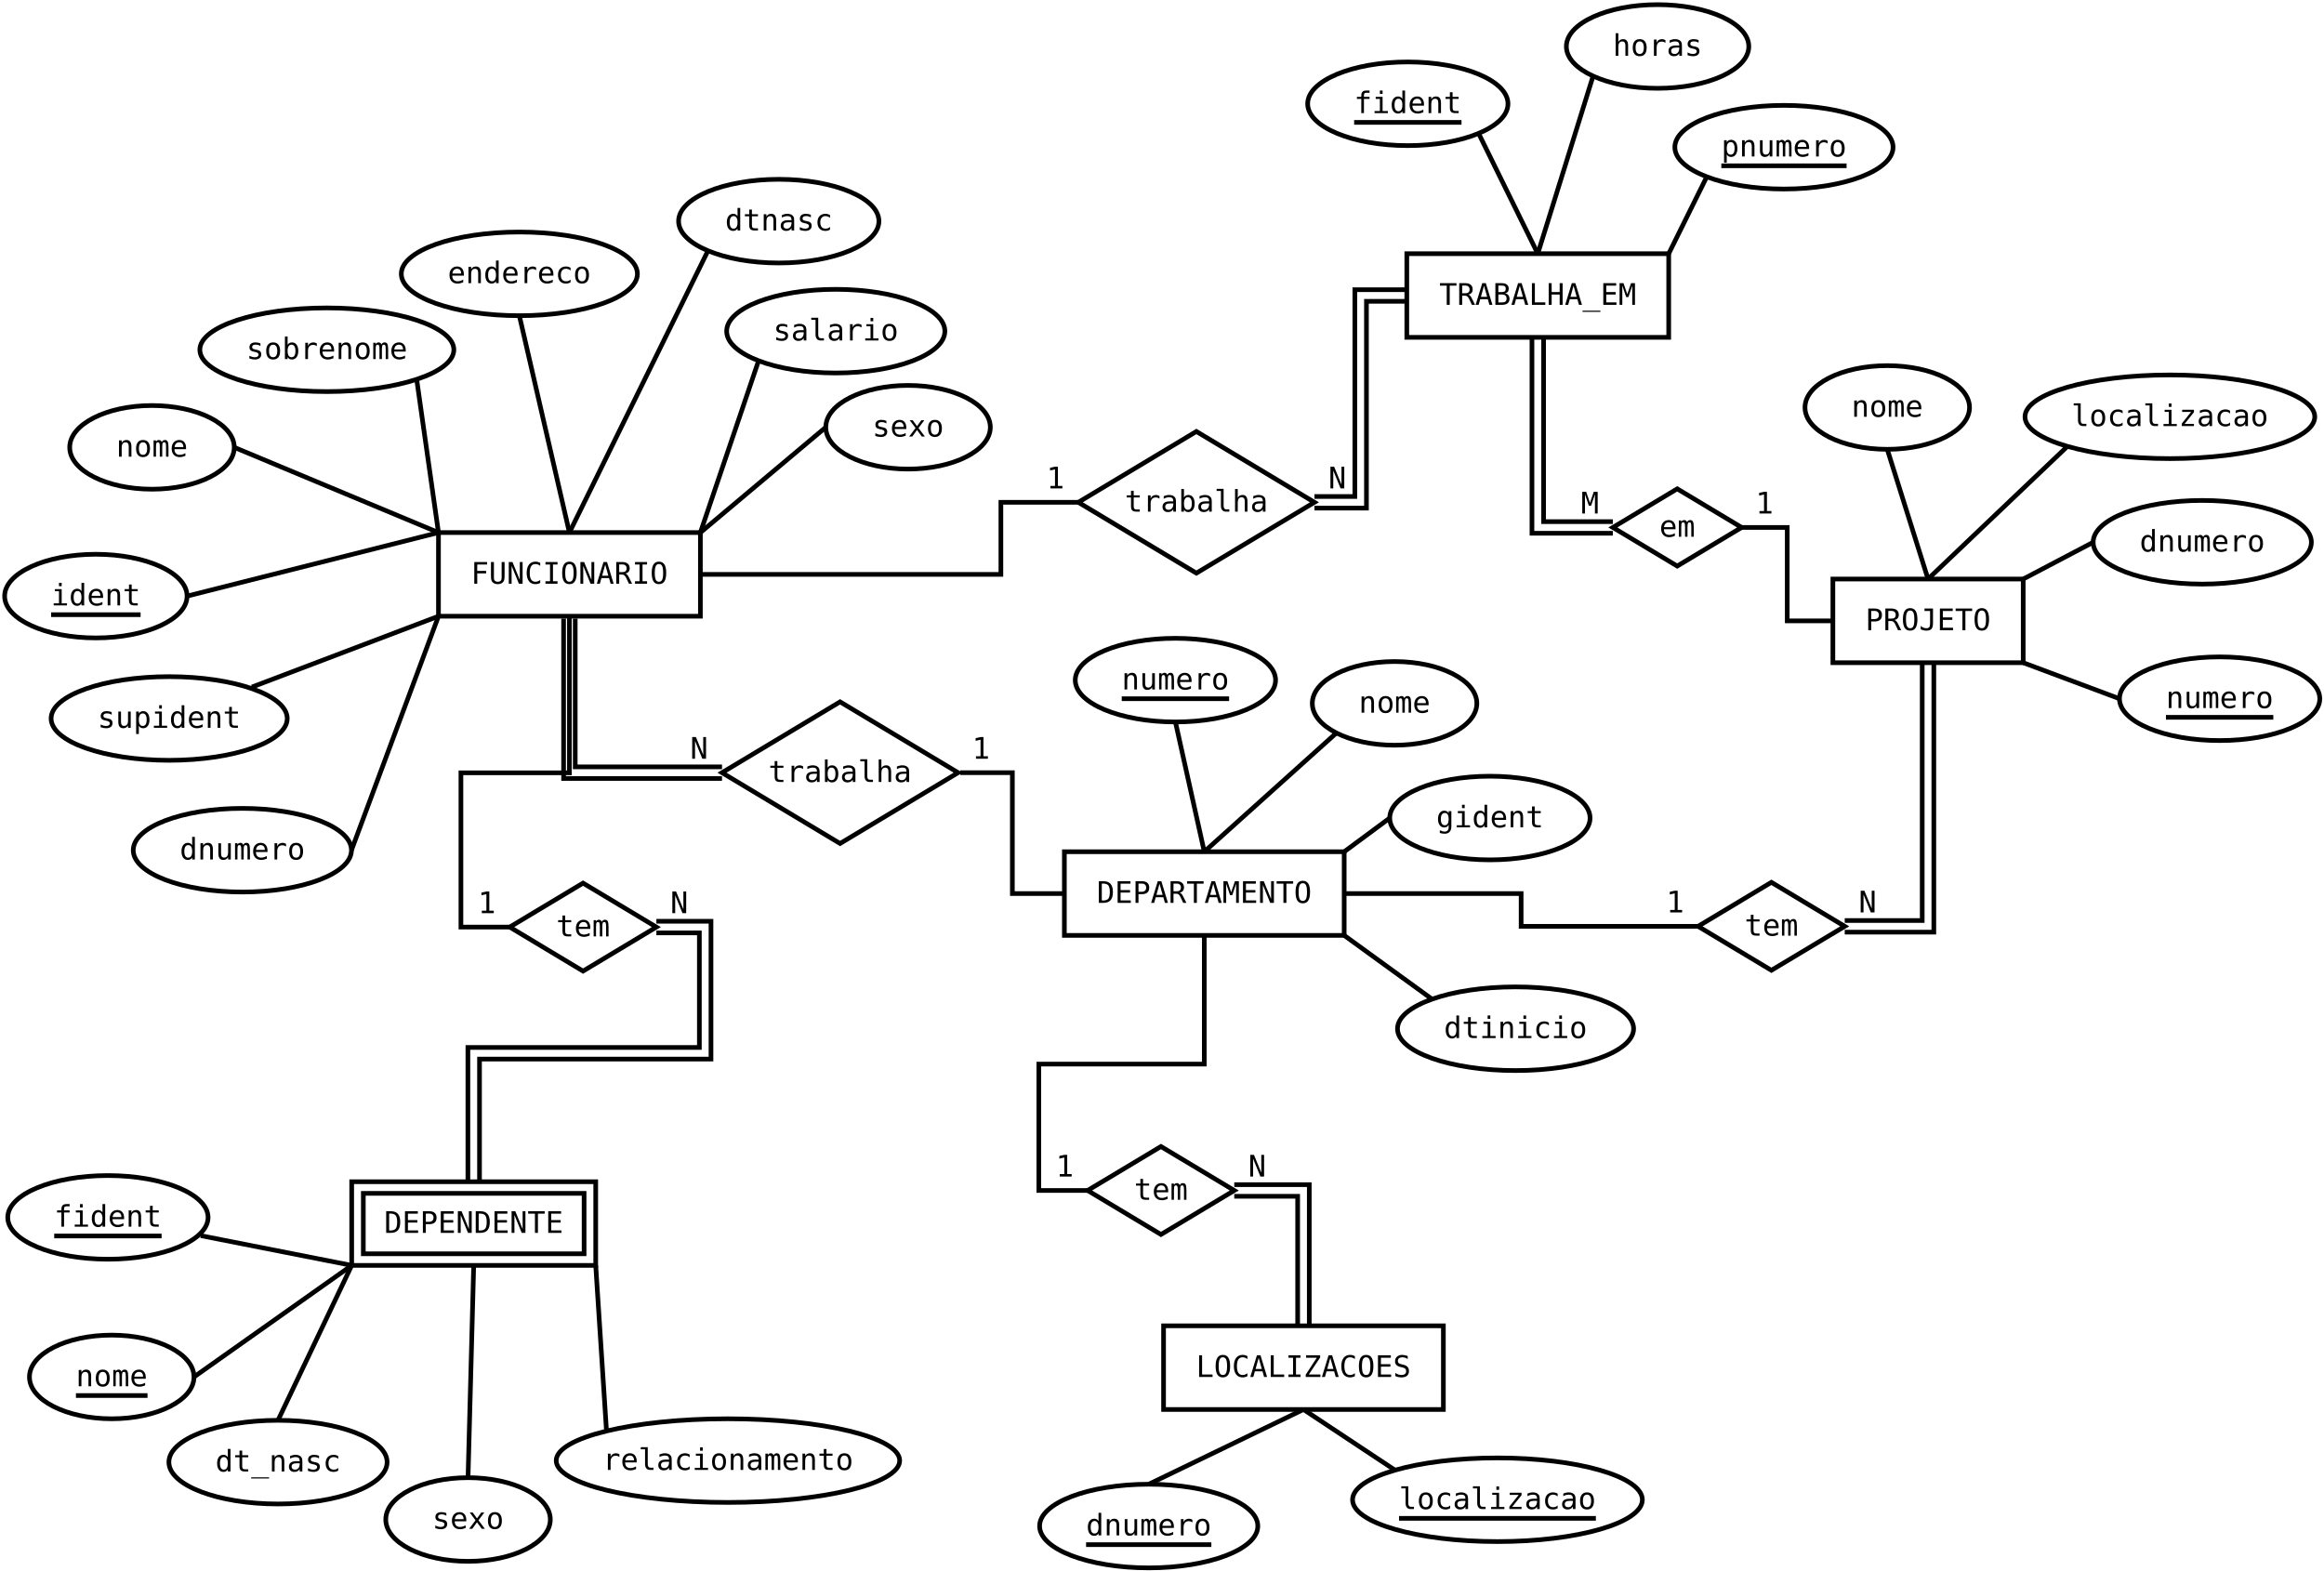 <?xml version="1.0" encoding="UTF-8"?>
<svg xmlns="http://www.w3.org/2000/svg" xmlns:xlink="http://www.w3.org/1999/xlink" width="1000pt" height="676pt" viewBox="0 0 1000 676" version="1.1">
<defs>
<g>
<symbol overflow="visible" id="glyph0-0">
<path style="stroke:none;" d="M 0.656 2.266 L 0.656 -9.016 L 7.047 -9.016 L 7.047 2.266 Z M 1.375 1.547 L 6.344 1.547 L 6.344 -8.297 L 1.375 -8.297 Z M 1.375 1.547 "/>
</symbol>
<symbol overflow="visible" id="glyph0-1">
<path style="stroke:none;" d="M 1.453 -9.328 L 6.953 -9.328 L 6.953 -8.266 L 2.719 -8.266 L 2.719 -5.516 L 6.547 -5.516 L 6.547 -4.453 L 2.719 -4.453 L 2.719 0 L 1.453 0 Z M 1.453 -9.328 "/>
</symbol>
<symbol overflow="visible" id="glyph0-2">
<path style="stroke:none;" d="M 0.922 -3.578 L 0.922 -9.328 L 2.188 -9.328 L 2.188 -3 C 2.188 -2.551 2.195 -2.227 2.219 -2.031 C 2.25 -1.844 2.297 -1.695 2.359 -1.594 C 2.492 -1.344 2.688 -1.156 2.938 -1.031 C 3.188 -0.906 3.488 -0.844 3.844 -0.844 C 4.207 -0.844 4.516 -0.906 4.766 -1.031 C 5.016 -1.156 5.207 -1.344 5.344 -1.594 C 5.406 -1.695 5.445 -1.844 5.469 -2.031 C 5.5 -2.219 5.516 -2.539 5.516 -3 L 5.516 -9.328 L 6.781 -9.328 L 6.781 -3.578 C 6.781 -2.629 6.719 -1.953 6.594 -1.547 C 6.477 -1.141 6.273 -0.805 5.984 -0.547 C 5.711 -0.305 5.398 -0.125 5.047 0 C 4.691 0.125 4.289 0.188 3.844 0.188 C 3.406 0.188 3.008 0.125 2.656 0 C 2.301 -0.125 1.988 -0.305 1.719 -0.547 C 1.426 -0.805 1.219 -1.141 1.094 -1.547 C 0.977 -1.961 0.922 -2.641 0.922 -3.578 Z M 0.922 -3.578 "/>
</symbol>
<symbol overflow="visible" id="glyph0-3">
<path style="stroke:none;" d="M 0.875 -9.328 L 2.469 -9.328 L 5.625 -1.656 L 5.625 -9.328 L 6.828 -9.328 L 6.828 0 L 5.234 0 L 2.094 -7.672 L 2.094 0 L 0.875 0 Z M 0.875 -9.328 "/>
</symbol>
<symbol overflow="visible" id="glyph0-4">
<path style="stroke:none;" d="M 6.703 -0.328 C 6.379 -0.16 6.051 -0.035 5.719 0.047 C 5.383 0.141 5.023 0.188 4.641 0.188 C 3.441 0.188 2.516 -0.234 1.859 -1.078 C 1.203 -1.93 0.875 -3.125 0.875 -4.656 C 0.875 -6.176 1.203 -7.363 1.859 -8.219 C 2.523 -9.07 3.453 -9.5 4.641 -9.5 C 5.023 -9.5 5.383 -9.453 5.719 -9.359 C 6.051 -9.273 6.379 -9.148 6.703 -8.984 L 6.703 -7.688 C 6.398 -7.945 6.07 -8.141 5.719 -8.266 C 5.363 -8.398 5.004 -8.469 4.641 -8.469 C 3.816 -8.469 3.203 -8.148 2.797 -7.516 C 2.391 -6.891 2.188 -5.938 2.188 -4.656 C 2.188 -3.383 2.391 -2.43 2.797 -1.797 C 3.203 -1.16 3.816 -0.844 4.641 -0.844 C 5.004 -0.844 5.363 -0.91 5.719 -1.047 C 6.07 -1.18 6.398 -1.375 6.703 -1.625 Z M 6.703 -0.328 "/>
</symbol>
<symbol overflow="visible" id="glyph0-5">
<path style="stroke:none;" d="M 1.25 -9.328 L 6.438 -9.328 L 6.438 -8.266 L 4.484 -8.266 L 4.484 -1.062 L 6.438 -1.062 L 6.438 0 L 1.25 0 L 1.25 -1.062 L 3.219 -1.062 L 3.219 -8.266 L 1.25 -8.266 Z M 1.25 -9.328 "/>
</symbol>
<symbol overflow="visible" id="glyph0-6">
<path style="stroke:none;" d="M 5.656 -4.656 C 5.656 -6.02 5.516 -6.992 5.234 -7.578 C 4.953 -8.172 4.488 -8.469 3.844 -8.469 C 3.207 -8.469 2.75 -8.172 2.469 -7.578 C 2.188 -6.992 2.047 -6.02 2.047 -4.656 C 2.047 -3.289 2.188 -2.312 2.469 -1.719 C 2.75 -1.133 3.207 -0.844 3.844 -0.844 C 4.488 -0.844 4.953 -1.133 5.234 -1.719 C 5.516 -2.301 5.656 -3.281 5.656 -4.656 Z M 6.969 -4.656 C 6.969 -3.031 6.711 -1.816 6.203 -1.016 C 5.691 -0.211 4.906 0.188 3.844 0.188 C 2.789 0.188 2.008 -0.207 1.5 -1 C 0.988 -1.801 0.734 -3.02 0.734 -4.656 C 0.734 -6.281 0.988 -7.492 1.5 -8.297 C 2.02 -9.098 2.801 -9.5 3.844 -9.5 C 4.906 -9.5 5.691 -9.098 6.203 -8.297 C 6.711 -7.492 6.969 -6.281 6.969 -4.656 Z M 6.969 -4.656 "/>
</symbol>
<symbol overflow="visible" id="glyph0-7">
<path style="stroke:none;" d="M 3.844 -8.219 L 2.516 -3.438 L 5.188 -3.438 Z M 3.094 -9.328 L 4.625 -9.328 L 7.469 0 L 6.172 0 L 5.484 -2.438 L 2.219 -2.438 L 1.531 0 L 0.234 0 Z M 3.094 -9.328 "/>
</symbol>
<symbol overflow="visible" id="glyph0-8">
<path style="stroke:none;" d="M 4.75 -4.406 C 5.07 -4.32 5.348 -4.164 5.578 -3.938 C 5.805 -3.707 6.094 -3.242 6.438 -2.547 L 7.703 0 L 6.344 0 L 5.234 -2.359 C 4.91 -3.023 4.617 -3.453 4.359 -3.641 C 4.109 -3.836 3.781 -3.938 3.375 -3.938 L 2.156 -3.938 L 2.156 0 L 0.891 0 L 0.891 -9.328 L 3.5 -9.328 C 4.52 -9.328 5.301 -9.094 5.844 -8.625 C 6.395 -8.164 6.672 -7.5 6.672 -6.625 C 6.672 -6.008 6.5 -5.504 6.156 -5.109 C 5.82 -4.723 5.352 -4.488 4.75 -4.406 Z M 2.156 -8.297 L 2.156 -4.984 L 3.547 -4.984 C 4.148 -4.984 4.598 -5.117 4.891 -5.391 C 5.191 -5.66 5.344 -6.07 5.344 -6.625 C 5.344 -7.164 5.18 -7.578 4.859 -7.859 C 4.547 -8.148 4.094 -8.297 3.5 -8.297 Z M 2.156 -8.297 "/>
</symbol>
<symbol overflow="visible" id="glyph0-9">
<path style="stroke:none;" d="M 2.719 -1.031 C 3.781 -1.031 4.52 -1.289 4.938 -1.812 C 5.363 -2.344 5.578 -3.289 5.578 -4.656 C 5.578 -6.031 5.367 -6.977 4.953 -7.5 C 4.535 -8.031 3.789 -8.297 2.719 -8.297 L 2.125 -8.297 L 2.125 -1.031 Z M 2.75 -9.328 C 4.176 -9.328 5.223 -8.945 5.891 -8.188 C 6.566 -7.426 6.906 -6.25 6.906 -4.656 C 6.906 -3.062 6.566 -1.883 5.891 -1.125 C 5.223 -0.375 4.176 0 2.75 0 L 0.859 0 L 0.859 -9.328 Z M 2.75 -9.328 "/>
</symbol>
<symbol overflow="visible" id="glyph0-10">
<path style="stroke:none;" d="M 1.234 -9.328 L 6.766 -9.328 L 6.766 -8.266 L 2.5 -8.266 L 2.5 -5.5 L 6.578 -5.5 L 6.578 -4.438 L 2.5 -4.438 L 2.5 -1.062 L 6.891 -1.062 L 6.891 0 L 1.234 0 Z M 1.234 -9.328 "/>
</symbol>
<symbol overflow="visible" id="glyph0-11">
<path style="stroke:none;" d="M 2.5 -8.297 L 2.5 -4.781 L 3.953 -4.781 C 4.535 -4.781 4.988 -4.938 5.312 -5.25 C 5.645 -5.562 5.812 -5.992 5.812 -6.547 C 5.812 -7.098 5.648 -7.523 5.328 -7.828 C 5.004 -8.141 4.547 -8.297 3.953 -8.297 Z M 1.234 -9.328 L 3.953 -9.328 C 4.992 -9.328 5.781 -9.086 6.312 -8.609 C 6.852 -8.141 7.125 -7.453 7.125 -6.547 C 7.125 -5.617 6.859 -4.922 6.328 -4.453 C 5.797 -3.984 5.004 -3.75 3.953 -3.75 L 2.5 -3.75 L 2.5 0 L 1.234 0 Z M 1.234 -9.328 "/>
</symbol>
<symbol overflow="visible" id="glyph0-12">
<path style="stroke:none;" d="M 0.297 -9.328 L 7.406 -9.328 L 7.406 -8.266 L 4.5 -8.266 L 4.5 0 L 3.219 0 L 3.219 -8.266 L 0.297 -8.266 Z M 0.297 -9.328 "/>
</symbol>
<symbol overflow="visible" id="glyph0-13">
<path style="stroke:none;" d="M 0.531 -9.328 L 2.219 -9.328 L 3.844 -4.578 L 5.469 -9.328 L 7.156 -9.328 L 7.156 0 L 5.984 0 L 5.984 -8.234 L 4.328 -3.328 L 3.375 -3.328 L 1.703 -8.234 L 1.703 0 L 0.531 0 Z M 0.531 -9.328 "/>
</symbol>
<symbol overflow="visible" id="glyph0-14">
<path style="stroke:none;" d="M 1.344 -9.328 L 2.609 -9.328 L 2.609 -1.062 L 7.109 -1.062 L 7.109 0 L 1.344 0 Z M 1.344 -9.328 "/>
</symbol>
<symbol overflow="visible" id="glyph0-15">
<path style="stroke:none;" d="M 1.109 -9.328 L 7.172 -9.328 L 7.172 -8.359 L 2.297 -1.062 L 7.297 -1.062 L 7.297 0 L 0.969 0 L 0.969 -0.969 L 5.719 -8.266 L 1.109 -8.266 Z M 1.109 -9.328 "/>
</symbol>
<symbol overflow="visible" id="glyph0-16">
<path style="stroke:none;" d="M 6.328 -9.016 L 6.328 -7.734 C 5.941 -7.973 5.555 -8.156 5.172 -8.281 C 4.785 -8.406 4.395 -8.469 4 -8.469 C 3.406 -8.469 2.938 -8.328 2.594 -8.047 C 2.25 -7.773 2.078 -7.406 2.078 -6.938 C 2.078 -6.52 2.188 -6.203 2.406 -5.984 C 2.633 -5.773 3.062 -5.598 3.688 -5.453 L 4.344 -5.297 C 5.219 -5.098 5.852 -4.781 6.25 -4.344 C 6.656 -3.906 6.859 -3.305 6.859 -2.547 C 6.859 -1.66 6.582 -0.984 6.031 -0.516 C 5.488 -0.047 4.691 0.188 3.641 0.188 C 3.203 0.188 2.758 0.141 2.312 0.047 C 1.875 -0.047 1.43 -0.188 0.984 -0.375 L 0.984 -1.719 C 1.461 -1.414 1.914 -1.191 2.344 -1.047 C 2.77 -0.91 3.203 -0.844 3.641 -0.844 C 4.273 -0.844 4.77 -0.984 5.125 -1.266 C 5.477 -1.555 5.656 -1.957 5.656 -2.469 C 5.656 -2.938 5.531 -3.289 5.281 -3.531 C 5.039 -3.781 4.617 -3.973 4.016 -4.109 L 3.344 -4.266 C 2.477 -4.461 1.848 -4.758 1.453 -5.156 C 1.066 -5.551 0.875 -6.078 0.875 -6.734 C 0.875 -7.566 1.148 -8.234 1.703 -8.734 C 2.266 -9.242 3.008 -9.5 3.938 -9.5 C 4.301 -9.5 4.68 -9.457 5.078 -9.375 C 5.473 -9.289 5.891 -9.172 6.328 -9.016 Z M 6.328 -9.016 "/>
</symbol>
<symbol overflow="visible" id="glyph0-17">
<path style="stroke:none;" d="M 0.688 -0.375 L 0.688 -1.859 C 1.062 -1.516 1.453 -1.258 1.859 -1.094 C 2.266 -0.926 2.68 -0.844 3.109 -0.844 C 3.703 -0.844 4.117 -1 4.359 -1.312 C 4.598 -1.625 4.719 -2.203 4.719 -3.047 L 4.719 -8.266 L 2.328 -8.266 L 2.328 -9.328 L 5.969 -9.328 L 5.969 -3.047 C 5.969 -1.867 5.75 -1.035 5.312 -0.547 C 4.875 -0.055 4.141 0.188 3.109 0.188 C 2.711 0.188 2.316 0.141 1.922 0.047 C 1.523 -0.047 1.113 -0.188 0.688 -0.375 Z M 0.688 -0.375 "/>
</symbol>
<symbol overflow="visible" id="glyph0-18">
<path style="stroke:none;" d="M 2.312 -4.453 L 2.312 -1.031 L 3.797 -1.031 C 4.535 -1.031 5.062 -1.16 5.375 -1.422 C 5.688 -1.68 5.844 -2.102 5.844 -2.688 C 5.844 -3.289 5.676 -3.734 5.344 -4.016 C 5.008 -4.305 4.492 -4.453 3.797 -4.453 Z M 2.312 -8.297 L 2.312 -5.484 L 3.781 -5.484 C 4.383 -5.484 4.82 -5.598 5.094 -5.828 C 5.363 -6.066 5.5 -6.441 5.5 -6.953 C 5.5 -7.43 5.363 -7.773 5.094 -7.984 C 4.832 -8.191 4.395 -8.297 3.781 -8.297 Z M 1.031 -9.328 L 3.797 -9.328 C 4.754 -9.328 5.488 -9.117 6 -8.703 C 6.52 -8.297 6.781 -7.711 6.781 -6.953 C 6.781 -6.391 6.645 -5.941 6.375 -5.609 C 6.102 -5.285 5.691 -5.082 5.141 -5 C 5.754 -4.906 6.234 -4.641 6.578 -4.203 C 6.93 -3.773 7.109 -3.227 7.109 -2.562 C 7.109 -1.719 6.828 -1.078 6.266 -0.641 C 5.711 -0.211 4.891 0 3.797 0 L 1.031 0 Z M 1.031 -9.328 "/>
</symbol>
<symbol overflow="visible" id="glyph0-19">
<path style="stroke:none;" d="M 0.859 -9.328 L 2.125 -9.328 L 2.125 -5.5 L 5.578 -5.5 L 5.578 -9.328 L 6.844 -9.328 L 6.844 0 L 5.578 0 L 5.578 -4.438 L 2.125 -4.438 L 2.125 0 L 0.859 0 Z M 0.859 -9.328 "/>
</symbol>
<symbol overflow="visible" id="glyph0-20">
<path style="stroke:none;" d="M 7.703 2.516 L 7.703 3.016 L 0 3.016 L 0 2.516 Z M 7.703 2.516 "/>
</symbol>
<symbol overflow="visible" id="glyph0-21">
<path style="stroke:none;" d="M 1.594 -7 L 4.547 -7 L 4.547 -0.891 L 6.828 -0.891 L 6.828 0 L 1.109 0 L 1.109 -0.891 L 3.391 -0.891 L 3.391 -6.109 L 1.594 -6.109 Z M 3.391 -9.719 L 4.547 -9.719 L 4.547 -8.266 L 3.391 -8.266 Z M 3.391 -9.719 "/>
</symbol>
<symbol overflow="visible" id="glyph0-22">
<path style="stroke:none;" d="M 5.359 -6.109 L 5.359 -9.719 L 6.516 -9.719 L 6.516 0 L 5.359 0 L 5.359 -0.875 C 5.172 -0.531 4.914 -0.266 4.594 -0.078 C 4.281 0.098 3.914 0.188 3.5 0.188 C 2.645 0.188 1.973 -0.141 1.484 -0.797 C 1.004 -1.453 0.766 -2.359 0.766 -3.516 C 0.766 -4.648 1.008 -5.539 1.5 -6.188 C 1.988 -6.844 2.656 -7.172 3.5 -7.172 C 3.914 -7.172 4.285 -7.078 4.609 -6.891 C 4.93 -6.711 5.18 -6.453 5.359 -6.109 Z M 1.984 -3.5 C 1.984 -2.602 2.125 -1.926 2.406 -1.469 C 2.688 -1.02 3.102 -0.797 3.656 -0.797 C 4.219 -0.797 4.641 -1.023 4.922 -1.484 C 5.211 -1.941 5.359 -2.613 5.359 -3.5 C 5.359 -4.383 5.211 -5.051 4.922 -5.5 C 4.641 -5.957 4.219 -6.188 3.656 -6.188 C 3.102 -6.188 2.688 -5.957 2.406 -5.5 C 2.125 -5.051 1.984 -4.383 1.984 -3.5 Z M 1.984 -3.5 "/>
</symbol>
<symbol overflow="visible" id="glyph0-23">
<path style="stroke:none;" d="M 6.953 -3.781 L 6.953 -3.219 L 1.969 -3.219 L 1.969 -3.188 C 1.969 -2.426 2.164 -1.836 2.562 -1.422 C 2.957 -1.004 3.52 -0.797 4.25 -0.797 C 4.613 -0.797 4.992 -0.852 5.391 -0.969 C 5.797 -1.082 6.223 -1.258 6.672 -1.5 L 6.672 -0.359 C 6.242 -0.18 5.828 -0.047 5.422 0.047 C 5.016 0.141 4.617 0.188 4.234 0.188 C 3.148 0.188 2.301 -0.141 1.688 -0.797 C 1.07 -1.453 0.766 -2.352 0.766 -3.5 C 0.766 -4.613 1.062 -5.504 1.656 -6.172 C 2.258 -6.836 3.062 -7.172 4.062 -7.172 C 4.957 -7.172 5.66 -6.867 6.172 -6.266 C 6.691 -5.66 6.953 -4.832 6.953 -3.781 Z M 5.797 -4.125 C 5.785 -4.801 5.629 -5.312 5.328 -5.656 C 5.023 -6.008 4.586 -6.188 4.016 -6.188 C 3.461 -6.188 3.004 -6.004 2.641 -5.641 C 2.285 -5.273 2.078 -4.77 2.016 -4.125 Z M 5.797 -4.125 "/>
</symbol>
<symbol overflow="visible" id="glyph0-24">
<path style="stroke:none;" d="M 6.562 -4.344 L 6.562 0 L 5.406 0 L 5.406 -4.344 C 5.406 -4.969 5.297 -5.426 5.078 -5.719 C 4.859 -6.02 4.516 -6.172 4.047 -6.172 C 3.504 -6.172 3.086 -5.977 2.797 -5.594 C 2.516 -5.219 2.375 -4.672 2.375 -3.953 L 2.375 0 L 1.219 0 L 1.219 -7 L 2.375 -7 L 2.375 -5.953 C 2.57 -6.348 2.844 -6.648 3.188 -6.859 C 3.539 -7.066 3.957 -7.172 4.438 -7.172 C 5.156 -7.172 5.688 -6.938 6.031 -6.469 C 6.383 -6 6.562 -5.289 6.562 -4.344 Z M 6.562 -4.344 "/>
</symbol>
<symbol overflow="visible" id="glyph0-25">
<path style="stroke:none;" d="M 3.844 -8.984 L 3.844 -7 L 6.453 -7 L 6.453 -6.109 L 3.844 -6.109 L 3.844 -2.312 C 3.844 -1.789 3.938 -1.426 4.125 -1.219 C 4.32 -1.02 4.664 -0.922 5.156 -0.922 L 6.453 -0.922 L 6.453 0 L 5.047 0 C 4.18 0 3.57 -0.172 3.219 -0.516 C 2.863 -0.859 2.688 -1.457 2.688 -2.312 L 2.688 -6.109 L 0.812 -6.109 L 0.812 -7 L 2.688 -7 L 2.688 -8.984 Z M 3.844 -8.984 "/>
</symbol>
<symbol overflow="visible" id="glyph0-26">
<path style="stroke:none;" d="M 3.844 -6.188 C 3.258 -6.188 2.816 -5.957 2.516 -5.5 C 2.223 -5.051 2.078 -4.383 2.078 -3.5 C 2.078 -2.602 2.223 -1.926 2.516 -1.469 C 2.816 -1.02 3.258 -0.797 3.844 -0.797 C 4.438 -0.797 4.879 -1.02 5.172 -1.469 C 5.473 -1.926 5.625 -2.602 5.625 -3.5 C 5.625 -4.383 5.473 -5.051 5.172 -5.5 C 4.879 -5.957 4.438 -6.188 3.844 -6.188 Z M 3.844 -7.172 C 4.82 -7.172 5.566 -6.852 6.078 -6.219 C 6.586 -5.594 6.844 -4.688 6.844 -3.5 C 6.844 -2.301 6.586 -1.383 6.078 -0.75 C 5.566 -0.125 4.82 0.188 3.844 0.188 C 2.875 0.188 2.133 -0.125 1.625 -0.75 C 1.113 -1.383 0.859 -2.301 0.859 -3.5 C 0.859 -4.688 1.113 -5.594 1.625 -6.219 C 2.133 -6.852 2.875 -7.172 3.844 -7.172 Z M 3.844 -7.172 "/>
</symbol>
<symbol overflow="visible" id="glyph0-27">
<path style="stroke:none;" d="M 4.219 -6.281 C 4.363 -6.582 4.547 -6.805 4.766 -6.953 C 4.984 -7.098 5.25 -7.172 5.562 -7.172 C 6.125 -7.172 6.52 -6.953 6.75 -6.516 C 6.977 -6.078 7.094 -5.258 7.094 -4.062 L 7.094 0 L 6.047 0 L 6.047 -4 C 6.047 -4.988 5.988 -5.602 5.875 -5.844 C 5.77 -6.082 5.57 -6.203 5.281 -6.203 C 4.945 -6.203 4.719 -6.07 4.594 -5.812 C 4.469 -5.562 4.406 -4.957 4.406 -4 L 4.406 0 L 3.359 0 L 3.359 -4 C 3.359 -5 3.297 -5.613 3.172 -5.844 C 3.055 -6.082 2.844 -6.203 2.531 -6.203 C 2.227 -6.203 2.016 -6.07 1.891 -5.812 C 1.773 -5.562 1.719 -4.957 1.719 -4 L 1.719 0 L 0.688 0 L 0.688 -7 L 1.719 -7 L 1.719 -6.406 C 1.863 -6.645 2.035 -6.832 2.234 -6.969 C 2.441 -7.102 2.676 -7.172 2.938 -7.172 C 3.258 -7.172 3.523 -7.098 3.734 -6.953 C 3.941 -6.805 4.102 -6.582 4.219 -6.281 Z M 4.219 -6.281 "/>
</symbol>
<symbol overflow="visible" id="glyph0-28">
<path style="stroke:none;" d="M 6.078 -6.75 L 6.078 -5.625 C 5.754 -5.82 5.426 -5.969 5.094 -6.062 C 4.758 -6.156 4.414 -6.203 4.062 -6.203 C 3.539 -6.203 3.148 -6.117 2.891 -5.953 C 2.641 -5.785 2.516 -5.531 2.516 -5.188 C 2.516 -4.875 2.609 -4.641 2.797 -4.484 C 2.992 -4.328 3.473 -4.176 4.234 -4.031 L 4.703 -3.938 C 5.273 -3.832 5.707 -3.617 6 -3.297 C 6.289 -2.973 6.438 -2.551 6.438 -2.031 C 6.438 -1.332 6.191 -0.785 5.703 -0.391 C 5.211 -0.004 4.531 0.188 3.656 0.188 C 3.301 0.188 2.938 0.148 2.562 0.078 C 2.188 0.004 1.773 -0.102 1.328 -0.25 L 1.328 -1.438 C 1.754 -1.219 2.164 -1.051 2.562 -0.938 C 2.957 -0.832 3.328 -0.781 3.672 -0.781 C 4.18 -0.781 4.578 -0.883 4.859 -1.094 C 5.141 -1.301 5.281 -1.586 5.281 -1.953 C 5.281 -2.484 4.77 -2.852 3.75 -3.062 L 3.688 -3.078 L 3.266 -3.156 C 2.598 -3.289 2.113 -3.508 1.812 -3.812 C 1.508 -4.125 1.359 -4.539 1.359 -5.062 C 1.359 -5.738 1.582 -6.258 2.031 -6.625 C 2.488 -6.988 3.141 -7.172 3.984 -7.172 C 4.359 -7.172 4.719 -7.133 5.062 -7.062 C 5.406 -6.988 5.742 -6.883 6.078 -6.75 Z M 6.078 -6.75 "/>
</symbol>
<symbol overflow="visible" id="glyph0-29">
<path style="stroke:none;" d="M 5.734 -3.5 C 5.734 -4.383 5.594 -5.051 5.312 -5.5 C 5.031 -5.957 4.613 -6.188 4.062 -6.188 C 3.5 -6.188 3.07 -5.957 2.781 -5.5 C 2.5 -5.051 2.359 -4.383 2.359 -3.5 C 2.359 -2.613 2.5 -1.941 2.781 -1.484 C 3.07 -1.023 3.5 -0.797 4.062 -0.797 C 4.613 -0.797 5.031 -1.02 5.312 -1.469 C 5.594 -1.926 5.734 -2.602 5.734 -3.5 Z M 2.359 -6.109 C 2.535 -6.441 2.785 -6.703 3.109 -6.891 C 3.43 -7.078 3.805 -7.172 4.234 -7.172 C 5.078 -7.172 5.738 -6.844 6.219 -6.188 C 6.707 -5.539 6.953 -4.648 6.953 -3.516 C 6.953 -2.359 6.707 -1.453 6.219 -0.797 C 5.738 -0.141 5.07 0.188 4.219 0.188 C 3.801 0.188 3.43 0.098 3.109 -0.078 C 2.797 -0.266 2.547 -0.531 2.359 -0.875 L 2.359 0 L 1.203 0 L 1.203 -9.719 L 2.359 -9.719 Z M 2.359 -6.109 "/>
</symbol>
<symbol overflow="visible" id="glyph0-30">
<path style="stroke:none;" d="M 7.219 -5.562 C 6.969 -5.75 6.719 -5.883 6.469 -5.969 C 6.219 -6.062 5.938 -6.109 5.625 -6.109 C 4.914 -6.109 4.367 -5.879 3.984 -5.422 C 3.609 -4.973 3.422 -4.328 3.422 -3.484 L 3.422 0 L 2.266 0 L 2.266 -7 L 3.422 -7 L 3.422 -5.625 C 3.609 -6.125 3.898 -6.504 4.297 -6.766 C 4.703 -7.035 5.176 -7.172 5.719 -7.172 C 6 -7.172 6.258 -7.133 6.5 -7.062 C 6.75 -6.988 6.988 -6.879 7.219 -6.734 Z M 7.219 -5.562 "/>
</symbol>
<symbol overflow="visible" id="glyph0-31">
<path style="stroke:none;" d="M 6.625 -0.359 C 6.32 -0.18 6.004 -0.047 5.672 0.047 C 5.348 0.141 5.016 0.188 4.672 0.188 C 3.586 0.188 2.738 -0.133 2.125 -0.781 C 1.52 -1.438 1.219 -2.344 1.219 -3.5 C 1.219 -4.645 1.52 -5.539 2.125 -6.188 C 2.738 -6.844 3.586 -7.172 4.672 -7.172 C 5.016 -7.172 5.344 -7.125 5.656 -7.031 C 5.977 -6.945 6.301 -6.812 6.625 -6.625 L 6.625 -5.422 C 6.32 -5.691 6.016 -5.883 5.703 -6 C 5.398 -6.125 5.055 -6.188 4.672 -6.188 C 3.953 -6.188 3.398 -5.953 3.016 -5.484 C 2.629 -5.023 2.438 -4.363 2.438 -3.5 C 2.438 -2.633 2.629 -1.969 3.016 -1.5 C 3.398 -1.031 3.953 -0.797 4.672 -0.797 C 5.078 -0.797 5.438 -0.852 5.75 -0.969 C 6.062 -1.094 6.352 -1.285 6.625 -1.547 Z M 6.625 -0.359 "/>
</symbol>
<symbol overflow="visible" id="glyph0-32">
<path style="stroke:none;" d="M 4.391 -3.516 L 4 -3.516 C 3.332 -3.516 2.828 -3.395 2.484 -3.156 C 2.148 -2.926 1.984 -2.578 1.984 -2.109 C 1.984 -1.691 2.109 -1.363 2.359 -1.125 C 2.617 -0.895 2.973 -0.781 3.422 -0.781 C 4.055 -0.781 4.551 -1 4.906 -1.438 C 5.27 -1.875 5.457 -2.484 5.469 -3.266 L 5.469 -3.516 Z M 6.609 -4 L 6.609 0 L 5.469 0 L 5.469 -1.031 C 5.219 -0.613 4.906 -0.305 4.531 -0.109 C 4.156 0.086 3.703 0.188 3.172 0.188 C 2.461 0.188 1.895 -0.016 1.469 -0.422 C 1.039 -0.828 0.828 -1.363 0.828 -2.031 C 0.828 -2.812 1.086 -3.406 1.609 -3.812 C 2.141 -4.219 2.91 -4.422 3.922 -4.422 L 5.469 -4.422 L 5.469 -4.594 C 5.457 -5.156 5.312 -5.562 5.031 -5.812 C 4.758 -6.062 4.316 -6.188 3.703 -6.188 C 3.305 -6.188 2.906 -6.129 2.5 -6.016 C 2.102 -5.91 1.719 -5.75 1.344 -5.531 L 1.344 -6.672 C 1.77 -6.836 2.176 -6.961 2.562 -7.047 C 2.957 -7.129 3.336 -7.172 3.703 -7.172 C 4.273 -7.172 4.766 -7.082 5.172 -6.906 C 5.586 -6.738 5.926 -6.484 6.188 -6.141 C 6.344 -5.93 6.453 -5.672 6.516 -5.359 C 6.578 -5.055 6.609 -4.602 6.609 -4 Z M 6.609 -4 "/>
</symbol>
<symbol overflow="visible" id="glyph0-33">
<path style="stroke:none;" d="M 4 -2.531 C 4 -2.02 4.094 -1.629 4.281 -1.359 C 4.469 -1.098 4.75 -0.969 5.125 -0.969 L 6.453 -0.969 L 6.453 0 L 5 0 C 4.312 0 3.781 -0.219 3.406 -0.656 C 3.031 -1.102 2.844 -1.727 2.844 -2.531 L 2.844 -8.891 L 1 -8.891 L 1 -9.797 L 4 -9.797 Z M 4 -2.531 "/>
</symbol>
<symbol overflow="visible" id="glyph0-34">
<path style="stroke:none;" d="M 6.984 -7 L 4.484 -3.656 L 7.234 0 L 5.906 0 L 3.844 -2.812 L 1.812 0 L 0.469 0 L 3.219 -3.656 L 0.719 -7 L 2 -7 L 3.844 -4.469 L 5.688 -7 Z M 6.984 -7 "/>
</symbol>
<symbol overflow="visible" id="glyph0-35">
<path style="stroke:none;" d="M 1.219 -2.656 L 1.219 -6.984 L 2.375 -6.984 L 2.375 -2.656 C 2.375 -2.02 2.484 -1.551 2.703 -1.25 C 2.922 -0.957 3.266 -0.812 3.734 -0.812 C 4.273 -0.812 4.688 -1.004 4.969 -1.391 C 5.258 -1.773 5.406 -2.32 5.406 -3.031 L 5.406 -6.984 L 6.562 -6.984 L 6.562 0 L 5.406 0 L 5.406 -1.047 C 5.207 -0.641 4.93 -0.332 4.578 -0.125 C 4.223 0.082 3.812 0.188 3.344 0.188 C 2.625 0.188 2.086 -0.047 1.734 -0.516 C 1.391 -0.984 1.219 -1.695 1.219 -2.656 Z M 1.219 -2.656 "/>
</symbol>
<symbol overflow="visible" id="glyph0-36">
<path style="stroke:none;" d="M 2.344 -0.875 L 2.344 2.656 L 1.188 2.656 L 1.188 -7 L 2.344 -7 L 2.344 -6.109 C 2.531 -6.453 2.785 -6.711 3.109 -6.891 C 3.43 -7.078 3.801 -7.172 4.219 -7.172 C 5.062 -7.172 5.723 -6.844 6.203 -6.188 C 6.68 -5.531 6.922 -4.625 6.922 -3.469 C 6.922 -2.332 6.676 -1.438 6.188 -0.781 C 5.707 -0.133 5.051 0.188 4.219 0.188 C 3.789 0.188 3.414 0.098 3.094 -0.078 C 2.781 -0.266 2.531 -0.531 2.344 -0.875 Z M 5.719 -3.5 C 5.719 -4.383 5.578 -5.051 5.297 -5.5 C 5.016 -5.957 4.598 -6.188 4.047 -6.188 C 3.484 -6.188 3.055 -5.957 2.766 -5.5 C 2.484 -5.051 2.344 -4.383 2.344 -3.5 C 2.344 -2.613 2.484 -1.941 2.766 -1.484 C 3.055 -1.023 3.484 -0.797 4.047 -0.797 C 4.598 -0.797 5.016 -1.02 5.297 -1.469 C 5.578 -1.926 5.719 -2.602 5.719 -3.5 Z M 5.719 -3.5 "/>
</symbol>
<symbol overflow="visible" id="glyph0-37">
<path style="stroke:none;" d="M 6.641 -9.719 L 6.641 -8.766 L 5.344 -8.766 C 4.926 -8.766 4.633 -8.68 4.469 -8.516 C 4.312 -8.348 4.234 -8.047 4.234 -7.609 L 4.234 -7 L 6.641 -7 L 6.641 -6.109 L 4.234 -6.109 L 4.234 0 L 3.094 0 L 3.094 -6.109 L 1.219 -6.109 L 1.219 -7 L 3.094 -7 L 3.094 -7.484 C 3.094 -8.254 3.266 -8.816 3.609 -9.172 C 3.961 -9.535 4.516 -9.719 5.266 -9.719 Z M 6.641 -9.719 "/>
</symbol>
<symbol overflow="visible" id="glyph0-38">
<path style="stroke:none;" d="M 1.422 -7.016 L 6.5 -7.016 L 6.5 -5.969 L 2.484 -0.938 L 6.5 -0.938 L 6.5 0 L 1.266 0 L 1.266 -1.062 L 5.281 -6.094 L 1.422 -6.094 Z M 1.422 -7.016 "/>
</symbol>
<symbol overflow="visible" id="glyph0-39">
<path style="stroke:none;" d="M 5.359 -3.562 C 5.359 -4.414 5.219 -5.066 4.938 -5.516 C 4.656 -5.961 4.25 -6.188 3.719 -6.188 C 3.156 -6.188 2.723 -5.961 2.422 -5.516 C 2.129 -5.066 1.984 -4.414 1.984 -3.562 C 1.984 -2.695 2.129 -2.035 2.422 -1.578 C 2.723 -1.129 3.156 -0.906 3.719 -0.906 C 4.25 -0.906 4.656 -1.129 4.938 -1.578 C 5.219 -2.035 5.359 -2.695 5.359 -3.562 Z M 6.516 -0.453 C 6.516 0.598 6.266 1.395 5.766 1.938 C 5.273 2.477 4.547 2.75 3.578 2.75 C 3.266 2.75 2.93 2.719 2.578 2.656 C 2.234 2.602 1.891 2.52 1.547 2.406 L 1.547 1.266 C 1.953 1.461 2.32 1.602 2.656 1.688 C 2.988 1.781 3.297 1.828 3.578 1.828 C 4.203 1.828 4.656 1.656 4.938 1.312 C 5.219 0.977 5.359 0.445 5.359 -0.281 L 5.359 -1.109 C 5.18 -0.723 4.93 -0.43 4.609 -0.234 C 4.297 -0.047 3.91 0.047 3.453 0.047 C 2.641 0.047 1.988 -0.273 1.5 -0.922 C 1.008 -1.578 0.766 -2.457 0.766 -3.562 C 0.766 -4.656 1.008 -5.531 1.5 -6.188 C 1.988 -6.844 2.641 -7.172 3.453 -7.172 C 3.898 -7.172 4.281 -7.078 4.594 -6.891 C 4.906 -6.711 5.16 -6.438 5.359 -6.062 L 5.359 -6.969 L 6.516 -6.969 Z M 6.516 -0.453 "/>
</symbol>
<symbol overflow="visible" id="glyph0-40">
<path style="stroke:none;" d="M 6.562 -4.344 L 6.562 0 L 5.406 0 L 5.406 -4.344 C 5.406 -4.969 5.297 -5.426 5.078 -5.719 C 4.859 -6.02 4.516 -6.172 4.047 -6.172 C 3.504 -6.172 3.086 -5.977 2.797 -5.594 C 2.516 -5.219 2.375 -4.672 2.375 -3.953 L 2.375 0 L 1.219 0 L 1.219 -9.719 L 2.375 -9.719 L 2.375 -5.953 C 2.57 -6.348 2.844 -6.648 3.188 -6.859 C 3.539 -7.066 3.957 -7.172 4.438 -7.172 C 5.156 -7.172 5.688 -6.938 6.031 -6.469 C 6.383 -6 6.562 -5.289 6.562 -4.344 Z M 6.562 -4.344 "/>
</symbol>
<symbol overflow="visible" id="glyph0-41">
<path style="stroke:none;" d="M 1.688 -1.062 L 3.656 -1.062 L 3.656 -8.188 L 1.531 -7.719 L 1.531 -8.859 L 3.641 -9.328 L 4.906 -9.328 L 4.906 -1.062 L 6.828 -1.062 L 6.828 0 L 1.688 0 Z M 1.688 -1.062 "/>
</symbol>
</g>
</defs>
<g id="surface134908">
<rect x="0" y="0" width="1000" height="676" style="fill:rgb(100%,100%,100%);fill-opacity:1;stroke:none;"/>
<path style="fill-rule:evenodd;fill:rgb(100%,100%,100%);fill-opacity:1;stroke-width:0.1;stroke-linecap:butt;stroke-linejoin:miter;stroke:rgb(0%,0%,0%);stroke-opacity:1;stroke-miterlimit:10;" d="M 26.167 14.708 L 31.802 14.708 L 31.802 16.508 L 26.167 16.508 Z M 26.167 14.708 " transform="matrix(20,0,0,20,-334.667,-65)"/>
<g style="fill:rgb(0%,0%,0%);fill-opacity:1;">
  <use xlink:href="#glyph0-1" x="202.633" y="251.174"/>
  <use xlink:href="#glyph0-2" x="210.339" y="251.174"/>
  <use xlink:href="#glyph0-3" x="218.045" y="251.174"/>
  <use xlink:href="#glyph0-4" x="225.751" y="251.174"/>
  <use xlink:href="#glyph0-5" x="233.457" y="251.174"/>
  <use xlink:href="#glyph0-6" x="241.164" y="251.174"/>
  <use xlink:href="#glyph0-3" x="248.87" y="251.174"/>
  <use xlink:href="#glyph0-7" x="256.576" y="251.174"/>
  <use xlink:href="#glyph0-8" x="264.282" y="251.174"/>
  <use xlink:href="#glyph0-5" x="271.988" y="251.174"/>
  <use xlink:href="#glyph0-6" x="279.694" y="251.174"/>
</g>
<path style="fill-rule:evenodd;fill:rgb(100%,100%,100%);fill-opacity:1;stroke-width:0.1;stroke-linecap:butt;stroke-linejoin:miter;stroke:rgb(0%,0%,0%);stroke-opacity:1;stroke-miterlimit:10;" d="M 24.3 28.675 L 29.55 28.675 L 29.55 30.475 L 24.3 30.475 Z M 24.3 28.675 " transform="matrix(20,0,0,20,-334.667,-65)"/>
<path style="fill:none;stroke-width:0.1;stroke-linecap:butt;stroke-linejoin:miter;stroke:rgb(0%,0%,0%);stroke-opacity:1;stroke-miterlimit:10;" d="M 24.55 28.925 L 29.3 28.925 L 29.3 30.225 L 24.55 30.225 Z M 24.55 28.925 " transform="matrix(20,0,0,20,-334.667,-65)"/>
<g style="fill:rgb(0%,0%,0%);fill-opacity:1;">
  <use xlink:href="#glyph0-9" x="165.316" y="530.506"/>
  <use xlink:href="#glyph0-10" x="173.023" y="530.506"/>
  <use xlink:href="#glyph0-11" x="180.729" y="530.506"/>
  <use xlink:href="#glyph0-10" x="188.435" y="530.506"/>
  <use xlink:href="#glyph0-3" x="196.141" y="530.506"/>
  <use xlink:href="#glyph0-9" x="203.847" y="530.506"/>
  <use xlink:href="#glyph0-10" x="211.553" y="530.506"/>
  <use xlink:href="#glyph0-3" x="219.26" y="530.506"/>
  <use xlink:href="#glyph0-12" x="226.966" y="530.506"/>
  <use xlink:href="#glyph0-10" x="234.672" y="530.506"/>
</g>
<path style="fill-rule:evenodd;fill:rgb(100%,100%,100%);fill-opacity:1;stroke-width:0.1;stroke-linecap:butt;stroke-linejoin:miter;stroke:rgb(0%,0%,0%);stroke-opacity:1;stroke-miterlimit:10;" d="M 39.633 21.575 L 45.653 21.575 L 45.653 23.375 L 39.633 23.375 Z M 39.633 21.575 " transform="matrix(20,0,0,20,-334.667,-65)"/>
<g style="fill:rgb(0%,0%,0%);fill-opacity:1;">
  <use xlink:href="#glyph0-9" x="471.969" y="388.506"/>
  <use xlink:href="#glyph0-10" x="479.675" y="388.506"/>
  <use xlink:href="#glyph0-11" x="487.381" y="388.506"/>
  <use xlink:href="#glyph0-7" x="495.087" y="388.506"/>
  <use xlink:href="#glyph0-8" x="502.793" y="388.506"/>
  <use xlink:href="#glyph0-12" x="510.5" y="388.506"/>
  <use xlink:href="#glyph0-7" x="518.206" y="388.506"/>
  <use xlink:href="#glyph0-13" x="525.912" y="388.506"/>
  <use xlink:href="#glyph0-10" x="533.618" y="388.506"/>
  <use xlink:href="#glyph0-3" x="541.324" y="388.506"/>
  <use xlink:href="#glyph0-12" x="549.03" y="388.506"/>
  <use xlink:href="#glyph0-6" x="556.737" y="388.506"/>
</g>
<path style="fill-rule:evenodd;fill:rgb(100%,100%,100%);fill-opacity:1;stroke-width:0.1;stroke-linecap:butt;stroke-linejoin:miter;stroke:rgb(0%,0%,0%);stroke-opacity:1;stroke-miterlimit:10;" d="M 41.767 31.775 L 47.787 31.775 L 47.787 33.575 L 41.767 33.575 Z M 41.767 31.775 " transform="matrix(20,0,0,20,-334.667,-65)"/>
<g style="fill:rgb(0%,0%,0%);fill-opacity:1;">
  <use xlink:href="#glyph0-14" x="514.637" y="592.506"/>
  <use xlink:href="#glyph0-6" x="522.343" y="592.506"/>
  <use xlink:href="#glyph0-4" x="530.049" y="592.506"/>
  <use xlink:href="#glyph0-7" x="537.755" y="592.506"/>
  <use xlink:href="#glyph0-14" x="545.461" y="592.506"/>
  <use xlink:href="#glyph0-5" x="553.168" y="592.506"/>
  <use xlink:href="#glyph0-15" x="560.874" y="592.506"/>
  <use xlink:href="#glyph0-7" x="568.58" y="592.506"/>
  <use xlink:href="#glyph0-4" x="576.286" y="592.506"/>
  <use xlink:href="#glyph0-6" x="583.992" y="592.506"/>
  <use xlink:href="#glyph0-10" x="591.698" y="592.506"/>
  <use xlink:href="#glyph0-16" x="599.405" y="592.506"/>
</g>
<path style="fill-rule:evenodd;fill:rgb(100%,100%,100%);fill-opacity:1;stroke-width:0.1;stroke-linecap:butt;stroke-linejoin:miter;stroke:rgb(0%,0%,0%);stroke-opacity:1;stroke-miterlimit:10;" d="M 56.167 15.708 L 60.262 15.708 L 60.262 17.508 L 56.167 17.508 Z M 56.167 15.708 " transform="matrix(20,0,0,20,-334.667,-65)"/>
<g style="fill:rgb(0%,0%,0%);fill-opacity:1;">
  <use xlink:href="#glyph0-11" x="802.664" y="271.174"/>
  <use xlink:href="#glyph0-8" x="810.37" y="271.174"/>
  <use xlink:href="#glyph0-6" x="818.076" y="271.174"/>
  <use xlink:href="#glyph0-17" x="825.783" y="271.174"/>
  <use xlink:href="#glyph0-10" x="833.489" y="271.174"/>
  <use xlink:href="#glyph0-12" x="841.195" y="271.174"/>
  <use xlink:href="#glyph0-6" x="848.901" y="271.174"/>
</g>
<path style="fill-rule:evenodd;fill:rgb(100%,100%,100%);fill-opacity:1;stroke-width:0.1;stroke-linecap:butt;stroke-linejoin:miter;stroke:rgb(0%,0%,0%);stroke-opacity:1;stroke-miterlimit:10;" d="M 47 8.708 L 52.635 8.708 L 52.635 10.508 L 47 10.508 Z M 47 8.708 " transform="matrix(20,0,0,20,-334.667,-65)"/>
<g style="fill:rgb(0%,0%,0%);fill-opacity:1;">
  <use xlink:href="#glyph0-12" x="619.301" y="131.174"/>
  <use xlink:href="#glyph0-8" x="627.007" y="131.174"/>
  <use xlink:href="#glyph0-7" x="634.713" y="131.174"/>
  <use xlink:href="#glyph0-18" x="642.419" y="131.174"/>
  <use xlink:href="#glyph0-7" x="650.125" y="131.174"/>
  <use xlink:href="#glyph0-14" x="657.832" y="131.174"/>
  <use xlink:href="#glyph0-19" x="665.538" y="131.174"/>
  <use xlink:href="#glyph0-7" x="673.244" y="131.174"/>
  <use xlink:href="#glyph0-20" x="680.95" y="131.174"/>
  <use xlink:href="#glyph0-10" x="688.656" y="131.174"/>
  <use xlink:href="#glyph0-13" x="696.362" y="131.174"/>
</g>
<path style="fill-rule:evenodd;fill:rgb(100%,100%,100%);fill-opacity:1;stroke-width:0.1;stroke-linecap:butt;stroke-linejoin:miter;stroke:rgb(0%,0%,0%);stroke-opacity:1;stroke-miterlimit:10;" d="M 20.758 16.075 C 20.758 16.572 19.88 16.975 18.796 16.975 C 17.712 16.975 16.833 16.572 16.833 16.075 C 16.833 15.578 17.712 15.175 18.796 15.175 C 19.88 15.175 20.758 15.578 20.758 16.075 " transform="matrix(20,0,0,20,-334.667,-65)"/>
<g style="fill:rgb(0%,0%,0%);fill-opacity:1;">
  <use xlink:href="#glyph0-21" x="21.992" y="260.506"/>
  <use xlink:href="#glyph0-22" x="29.698" y="260.506"/>
  <use xlink:href="#glyph0-23" x="37.405" y="260.506"/>
  <use xlink:href="#glyph0-24" x="45.111" y="260.506"/>
  <use xlink:href="#glyph0-25" x="52.817" y="260.506"/>
</g>
<path style="fill:none;stroke-width:0.1;stroke-linecap:butt;stroke-linejoin:miter;stroke:rgb(0%,0%,0%);stroke-opacity:1;stroke-miterlimit:10;" d="M 17.833 16.475 L 19.758 16.475 " transform="matrix(20,0,0,20,-334.667,-65)"/>
<path style="fill-rule:evenodd;fill:rgb(100%,100%,100%);fill-opacity:1;stroke-width:0.1;stroke-linecap:butt;stroke-linejoin:miter;stroke:rgb(0%,0%,0%);stroke-opacity:1;stroke-miterlimit:10;" d="M 21.773 12.875 C 21.773 13.372 20.981 13.775 20.003 13.775 C 19.026 13.775 18.233 13.372 18.233 12.875 C 18.233 12.378 19.026 11.975 20.003 11.975 C 20.981 11.975 21.773 12.378 21.773 12.875 " transform="matrix(20,0,0,20,-334.667,-65)"/>
<g style="fill:rgb(0%,0%,0%);fill-opacity:1;">
  <use xlink:href="#glyph0-24" x="49.988" y="196.506"/>
  <use xlink:href="#glyph0-26" x="57.694" y="196.506"/>
  <use xlink:href="#glyph0-27" x="65.401" y="196.506"/>
  <use xlink:href="#glyph0-23" x="73.107" y="196.506"/>
</g>
<path style="fill-rule:evenodd;fill:rgb(100%,100%,100%);fill-opacity:1;stroke-width:0.1;stroke-linecap:butt;stroke-linejoin:miter;stroke:rgb(0%,0%,0%);stroke-opacity:1;stroke-miterlimit:10;" d="M 26.498 10.775 C 26.498 11.272 25.275 11.675 23.766 11.675 C 22.257 11.675 21.033 11.272 21.033 10.775 C 21.033 10.278 22.257 9.875 23.766 9.875 C 25.275 9.875 26.498 10.278 26.498 10.775 " transform="matrix(20,0,0,20,-334.667,-65)"/>
<g style="fill:rgb(0%,0%,0%);fill-opacity:1;">
  <use xlink:href="#glyph0-28" x="105.98" y="154.506"/>
  <use xlink:href="#glyph0-26" x="113.687" y="154.506"/>
  <use xlink:href="#glyph0-29" x="121.393" y="154.506"/>
  <use xlink:href="#glyph0-30" x="129.099" y="154.506"/>
  <use xlink:href="#glyph0-23" x="136.805" y="154.506"/>
  <use xlink:href="#glyph0-24" x="144.511" y="154.506"/>
  <use xlink:href="#glyph0-26" x="152.217" y="154.506"/>
  <use xlink:href="#glyph0-27" x="159.924" y="154.506"/>
  <use xlink:href="#glyph0-23" x="167.63" y="154.506"/>
</g>
<path style="fill-rule:evenodd;fill:rgb(100%,100%,100%);fill-opacity:1;stroke-width:0.1;stroke-linecap:butt;stroke-linejoin:miter;stroke:rgb(0%,0%,0%);stroke-opacity:1;stroke-miterlimit:10;" d="M 30.447 9.142 C 30.447 9.639 29.31 10.042 27.907 10.042 C 26.504 10.042 25.367 9.639 25.367 9.142 C 25.367 8.645 26.504 8.242 27.907 8.242 C 29.31 8.242 30.447 8.645 30.447 9.142 " transform="matrix(20,0,0,20,-334.667,-65)"/>
<g style="fill:rgb(0%,0%,0%);fill-opacity:1;">
  <use xlink:href="#glyph0-23" x="192.645" y="121.838"/>
  <use xlink:href="#glyph0-24" x="200.351" y="121.838"/>
  <use xlink:href="#glyph0-22" x="208.057" y="121.838"/>
  <use xlink:href="#glyph0-23" x="215.763" y="121.838"/>
  <use xlink:href="#glyph0-30" x="223.469" y="121.838"/>
  <use xlink:href="#glyph0-23" x="231.175" y="121.838"/>
  <use xlink:href="#glyph0-31" x="238.882" y="121.838"/>
  <use xlink:href="#glyph0-26" x="246.588" y="121.838"/>
</g>
<path style="fill-rule:evenodd;fill:rgb(100%,100%,100%);fill-opacity:1;stroke-width:0.1;stroke-linecap:butt;stroke-linejoin:miter;stroke:rgb(0%,0%,0%);stroke-opacity:1;stroke-miterlimit:10;" d="M 35.643 8.008 C 35.643 8.505 34.678 8.908 33.488 8.908 C 32.298 8.908 31.333 8.505 31.333 8.008 C 31.333 7.511 32.298 7.108 33.488 7.108 C 34.678 7.108 35.643 7.511 35.643 8.008 " transform="matrix(20,0,0,20,-334.667,-65)"/>
<g style="fill:rgb(0%,0%,0%);fill-opacity:1;">
  <use xlink:href="#glyph0-22" x="311.996" y="99.174"/>
  <use xlink:href="#glyph0-25" x="319.702" y="99.174"/>
  <use xlink:href="#glyph0-24" x="327.408" y="99.174"/>
  <use xlink:href="#glyph0-32" x="335.115" y="99.174"/>
  <use xlink:href="#glyph0-28" x="342.821" y="99.174"/>
  <use xlink:href="#glyph0-31" x="350.527" y="99.174"/>
</g>
<path style="fill-rule:evenodd;fill:rgb(100%,100%,100%);fill-opacity:1;stroke-width:0.1;stroke-linecap:butt;stroke-linejoin:miter;stroke:rgb(0%,0%,0%);stroke-opacity:1;stroke-miterlimit:10;" d="M 37.062 10.375 C 37.062 10.872 36.011 11.275 34.714 11.275 C 33.418 11.275 32.367 10.872 32.367 10.375 C 32.367 9.878 33.418 9.475 34.714 9.475 C 36.011 9.475 37.062 9.878 37.062 10.375 " transform="matrix(20,0,0,20,-334.667,-65)"/>
<g style="fill:rgb(0%,0%,0%);fill-opacity:1;">
  <use xlink:href="#glyph0-28" x="332.664" y="146.506"/>
  <use xlink:href="#glyph0-32" x="340.37" y="146.506"/>
  <use xlink:href="#glyph0-33" x="348.076" y="146.506"/>
  <use xlink:href="#glyph0-32" x="355.783" y="146.506"/>
  <use xlink:href="#glyph0-30" x="363.489" y="146.506"/>
  <use xlink:href="#glyph0-21" x="371.195" y="146.506"/>
  <use xlink:href="#glyph0-26" x="378.901" y="146.506"/>
</g>
<path style="fill-rule:evenodd;fill:rgb(100%,100%,100%);fill-opacity:1;stroke-width:0.1;stroke-linecap:butt;stroke-linejoin:miter;stroke:rgb(0%,0%,0%);stroke-opacity:1;stroke-miterlimit:10;" d="M 38.04 12.442 C 38.04 12.939 37.248 13.342 36.27 13.342 C 35.293 13.342 34.5 12.939 34.5 12.442 C 34.5 11.945 35.293 11.542 36.27 11.542 C 37.248 11.542 38.04 11.945 38.04 12.442 " transform="matrix(20,0,0,20,-334.667,-65)"/>
<g style="fill:rgb(0%,0%,0%);fill-opacity:1;">
  <use xlink:href="#glyph0-28" x="375.324" y="187.838"/>
  <use xlink:href="#glyph0-23" x="383.03" y="187.838"/>
  <use xlink:href="#glyph0-34" x="390.737" y="187.838"/>
  <use xlink:href="#glyph0-26" x="398.443" y="187.838"/>
</g>
<path style="fill-rule:evenodd;fill:rgb(100%,100%,100%);fill-opacity:1;stroke-width:0.1;stroke-linecap:butt;stroke-linejoin:miter;stroke:rgb(0%,0%,0%);stroke-opacity:1;stroke-miterlimit:10;" d="M 22.913 18.708 C 22.913 19.205 21.776 19.608 20.373 19.608 C 18.97 19.608 17.833 19.205 17.833 18.708 C 17.833 18.211 18.97 17.808 20.373 17.808 C 21.776 17.808 22.913 18.211 22.913 18.708 " transform="matrix(20,0,0,20,-334.667,-65)"/>
<g style="fill:rgb(0%,0%,0%);fill-opacity:1;">
  <use xlink:href="#glyph0-28" x="41.98" y="313.174"/>
  <use xlink:href="#glyph0-35" x="49.687" y="313.174"/>
  <use xlink:href="#glyph0-36" x="57.393" y="313.174"/>
  <use xlink:href="#glyph0-21" x="65.099" y="313.174"/>
  <use xlink:href="#glyph0-22" x="72.805" y="313.174"/>
  <use xlink:href="#glyph0-23" x="80.511" y="313.174"/>
  <use xlink:href="#glyph0-24" x="88.217" y="313.174"/>
  <use xlink:href="#glyph0-25" x="95.924" y="313.174"/>
</g>
<path style="fill-rule:evenodd;fill:rgb(100%,100%,100%);fill-opacity:1;stroke-width:0.1;stroke-linecap:butt;stroke-linejoin:miter;stroke:rgb(0%,0%,0%);stroke-opacity:1;stroke-miterlimit:10;" d="M 24.295 21.542 C 24.295 22.039 23.244 22.442 21.948 22.442 C 20.651 22.442 19.6 22.039 19.6 21.542 C 19.6 21.045 20.651 20.642 21.948 20.642 C 23.244 20.642 24.295 21.045 24.295 21.542 " transform="matrix(20,0,0,20,-334.667,-65)"/>
<g style="fill:rgb(0%,0%,0%);fill-opacity:1;">
  <use xlink:href="#glyph0-22" x="77.332" y="369.838"/>
  <use xlink:href="#glyph0-24" x="85.038" y="369.838"/>
  <use xlink:href="#glyph0-35" x="92.744" y="369.838"/>
  <use xlink:href="#glyph0-27" x="100.451" y="369.838"/>
  <use xlink:href="#glyph0-23" x="108.157" y="369.838"/>
  <use xlink:href="#glyph0-30" x="115.863" y="369.838"/>
  <use xlink:href="#glyph0-26" x="123.569" y="369.838"/>
</g>
<path style="fill:none;stroke-width:0.1;stroke-linecap:butt;stroke-linejoin:miter;stroke:rgb(0%,0%,0%);stroke-opacity:1;stroke-miterlimit:10;" d="M 21.773 12.875 L 26.167 14.708 " transform="matrix(20,0,0,20,-334.667,-65)"/>
<path style="fill:none;stroke-width:0.1;stroke-linecap:butt;stroke-linejoin:miter;stroke:rgb(0%,0%,0%);stroke-opacity:1;stroke-miterlimit:10;" d="M 25.698 11.411 L 26.167 14.708 " transform="matrix(20,0,0,20,-334.667,-65)"/>
<path style="fill:none;stroke-width:0.1;stroke-linecap:butt;stroke-linejoin:miter;stroke:rgb(0%,0%,0%);stroke-opacity:1;stroke-miterlimit:10;" d="M 27.907 10.042 L 28.984 14.708 " transform="matrix(20,0,0,20,-334.667,-65)"/>
<path style="fill:none;stroke-width:0.1;stroke-linecap:butt;stroke-linejoin:miter;stroke:rgb(0%,0%,0%);stroke-opacity:1;stroke-miterlimit:10;" d="M 31.965 8.645 L 28.984 14.708 " transform="matrix(20,0,0,20,-334.667,-65)"/>
<path style="fill:none;stroke-width:0.1;stroke-linecap:butt;stroke-linejoin:miter;stroke:rgb(0%,0%,0%);stroke-opacity:1;stroke-miterlimit:10;" d="M 33.054 11.011 L 31.802 14.708 " transform="matrix(20,0,0,20,-334.667,-65)"/>
<path style="fill:none;stroke-width:0.1;stroke-linecap:butt;stroke-linejoin:miter;stroke:rgb(0%,0%,0%);stroke-opacity:1;stroke-miterlimit:10;" d="M 34.5 12.442 L 31.802 14.708 " transform="matrix(20,0,0,20,-334.667,-65)"/>
<path style="fill:none;stroke-width:0.1;stroke-linecap:butt;stroke-linejoin:miter;stroke:rgb(0%,0%,0%);stroke-opacity:1;stroke-miterlimit:10;" d="M 20.758 16.075 L 26.167 14.708 " transform="matrix(20,0,0,20,-334.667,-65)"/>
<path style="fill:none;stroke-width:0.1;stroke-linecap:butt;stroke-linejoin:miter;stroke:rgb(0%,0%,0%);stroke-opacity:1;stroke-miterlimit:10;" d="M 22.153 18.032 L 26.167 16.508 " transform="matrix(20,0,0,20,-334.667,-65)"/>
<path style="fill:none;stroke-width:0.1;stroke-linecap:butt;stroke-linejoin:miter;stroke:rgb(0%,0%,0%);stroke-opacity:1;stroke-miterlimit:10;" d="M 24.295 21.542 L 26.167 16.508 " transform="matrix(20,0,0,20,-334.667,-65)"/>
<path style="fill-rule:evenodd;fill:rgb(100%,100%,100%);fill-opacity:1;stroke-width:0.1;stroke-linecap:butt;stroke-linejoin:miter;stroke:rgb(0%,0%,0%);stroke-opacity:1;stroke-miterlimit:10;" d="M 21.21 29.442 C 21.21 29.939 20.245 30.342 19.055 30.342 C 17.865 30.342 16.9 29.939 16.9 29.442 C 16.9 28.945 17.865 28.542 19.055 28.542 C 20.245 28.542 21.21 28.945 21.21 29.442 " transform="matrix(20,0,0,20,-334.667,-65)"/>
<g style="fill:rgb(0%,0%,0%);fill-opacity:1;">
  <use xlink:href="#glyph0-37" x="23.328" y="527.838"/>
  <use xlink:href="#glyph0-21" x="31.034" y="527.838"/>
  <use xlink:href="#glyph0-22" x="38.74" y="527.838"/>
  <use xlink:href="#glyph0-23" x="46.447" y="527.838"/>
  <use xlink:href="#glyph0-24" x="54.153" y="527.838"/>
  <use xlink:href="#glyph0-25" x="61.859" y="527.838"/>
</g>
<path style="fill:none;stroke-width:0.1;stroke-linecap:butt;stroke-linejoin:miter;stroke:rgb(0%,0%,0%);stroke-opacity:1;stroke-miterlimit:10;" d="M 17.9 29.842 L 20.21 29.842 " transform="matrix(20,0,0,20,-334.667,-65)"/>
<path style="fill-rule:evenodd;fill:rgb(100%,100%,100%);fill-opacity:1;stroke-width:0.1;stroke-linecap:butt;stroke-linejoin:miter;stroke:rgb(0%,0%,0%);stroke-opacity:1;stroke-miterlimit:10;" d="M 20.907 32.875 C 20.907 33.372 20.114 33.775 19.137 33.775 C 18.159 33.775 17.367 33.372 17.367 32.875 C 17.367 32.378 18.159 31.975 19.137 31.975 C 20.114 31.975 20.907 32.378 20.907 32.875 " transform="matrix(20,0,0,20,-334.667,-65)"/>
<g style="fill:rgb(0%,0%,0%);fill-opacity:1;">
  <use xlink:href="#glyph0-24" x="32.656" y="596.506"/>
  <use xlink:href="#glyph0-26" x="40.362" y="596.506"/>
  <use xlink:href="#glyph0-27" x="48.069" y="596.506"/>
  <use xlink:href="#glyph0-23" x="55.775" y="596.506"/>
</g>
<path style="fill:none;stroke-width:0.1;stroke-linecap:butt;stroke-linejoin:miter;stroke:rgb(0%,0%,0%);stroke-opacity:1;stroke-miterlimit:10;" d="M 18.367 33.275 L 19.907 33.275 " transform="matrix(20,0,0,20,-334.667,-65)"/>
<path style="fill-rule:evenodd;fill:rgb(100%,100%,100%);fill-opacity:1;stroke-width:0.1;stroke-linecap:butt;stroke-linejoin:miter;stroke:rgb(0%,0%,0%);stroke-opacity:1;stroke-miterlimit:10;" d="M 25.062 34.708 C 25.062 35.205 24.011 35.608 22.714 35.608 C 21.418 35.608 20.367 35.205 20.367 34.708 C 20.367 34.211 21.418 33.808 22.714 33.808 C 24.011 33.808 25.062 34.211 25.062 34.708 " transform="matrix(20,0,0,20,-334.667,-65)"/>
<g style="fill:rgb(0%,0%,0%);fill-opacity:1;">
  <use xlink:href="#glyph0-22" x="92.664" y="633.174"/>
  <use xlink:href="#glyph0-25" x="100.37" y="633.174"/>
  <use xlink:href="#glyph0-20" x="108.076" y="633.174"/>
  <use xlink:href="#glyph0-24" x="115.783" y="633.174"/>
  <use xlink:href="#glyph0-32" x="123.489" y="633.174"/>
  <use xlink:href="#glyph0-28" x="131.195" y="633.174"/>
  <use xlink:href="#glyph0-31" x="138.901" y="633.174"/>
</g>
<path style="fill-rule:evenodd;fill:rgb(100%,100%,100%);fill-opacity:1;stroke-width:0.1;stroke-linecap:butt;stroke-linejoin:miter;stroke:rgb(0%,0%,0%);stroke-opacity:1;stroke-miterlimit:10;" d="M 28.573 35.942 C 28.573 36.439 27.781 36.842 26.803 36.842 C 25.826 36.842 25.033 36.439 25.033 35.942 C 25.033 35.445 25.826 35.042 26.803 35.042 C 27.781 35.042 28.573 35.445 28.573 35.942 " transform="matrix(20,0,0,20,-334.667,-65)"/>
<g style="fill:rgb(0%,0%,0%);fill-opacity:1;">
  <use xlink:href="#glyph0-28" x="185.988" y="657.838"/>
  <use xlink:href="#glyph0-23" x="193.694" y="657.838"/>
  <use xlink:href="#glyph0-34" x="201.401" y="657.838"/>
  <use xlink:href="#glyph0-26" x="209.107" y="657.838"/>
</g>
<path style="fill-rule:evenodd;fill:rgb(100%,100%,100%);fill-opacity:1;stroke-width:0.1;stroke-linecap:butt;stroke-linejoin:miter;stroke:rgb(0%,0%,0%);stroke-opacity:1;stroke-miterlimit:10;" d="M 36.09 34.675 C 36.09 35.172 34.436 35.575 32.395 35.575 C 30.354 35.575 28.7 35.172 28.7 34.675 C 28.7 34.178 30.354 33.775 32.395 33.775 C 34.436 33.775 36.09 34.178 36.09 34.675 " transform="matrix(20,0,0,20,-334.667,-65)"/>
<g style="fill:rgb(0%,0%,0%);fill-opacity:1;">
  <use xlink:href="#glyph0-30" x="259.309" y="632.506"/>
  <use xlink:href="#glyph0-23" x="267.015" y="632.506"/>
  <use xlink:href="#glyph0-33" x="274.721" y="632.506"/>
  <use xlink:href="#glyph0-32" x="282.427" y="632.506"/>
  <use xlink:href="#glyph0-31" x="290.133" y="632.506"/>
  <use xlink:href="#glyph0-21" x="297.839" y="632.506"/>
  <use xlink:href="#glyph0-26" x="305.546" y="632.506"/>
  <use xlink:href="#glyph0-24" x="313.252" y="632.506"/>
  <use xlink:href="#glyph0-32" x="320.958" y="632.506"/>
  <use xlink:href="#glyph0-27" x="328.664" y="632.506"/>
  <use xlink:href="#glyph0-23" x="336.37" y="632.506"/>
  <use xlink:href="#glyph0-24" x="344.076" y="632.506"/>
  <use xlink:href="#glyph0-25" x="351.783" y="632.506"/>
  <use xlink:href="#glyph0-26" x="359.489" y="632.506"/>
</g>
<path style="fill:none;stroke-width:0.1;stroke-linecap:butt;stroke-linejoin:miter;stroke:rgb(0%,0%,0%);stroke-opacity:1;stroke-miterlimit:10;" d="M 21.053 29.835 L 24.3 30.475 " transform="matrix(20,0,0,20,-334.667,-65)"/>
<path style="fill:none;stroke-width:0.1;stroke-linecap:butt;stroke-linejoin:miter;stroke:rgb(0%,0%,0%);stroke-opacity:1;stroke-miterlimit:10;" d="M 20.907 32.875 L 24.3 30.475 " transform="matrix(20,0,0,20,-334.667,-65)"/>
<path style="fill:none;stroke-width:0.1;stroke-linecap:butt;stroke-linejoin:miter;stroke:rgb(0%,0%,0%);stroke-opacity:1;stroke-miterlimit:10;" d="M 22.714 33.808 L 24.3 30.475 " transform="matrix(20,0,0,20,-334.667,-65)"/>
<path style="fill:none;stroke-width:0.1;stroke-linecap:butt;stroke-linejoin:miter;stroke:rgb(0%,0%,0%);stroke-opacity:1;stroke-miterlimit:10;" d="M 26.803 35.042 L 26.925 30.475 " transform="matrix(20,0,0,20,-334.667,-65)"/>
<path style="fill:none;stroke-width:0.1;stroke-linecap:butt;stroke-linejoin:miter;stroke:rgb(0%,0%,0%);stroke-opacity:1;stroke-miterlimit:10;" d="M 29.782 34.039 L 29.55 30.475 " transform="matrix(20,0,0,20,-334.667,-65)"/>
<path style="fill-rule:evenodd;fill:rgb(100%,100%,100%);fill-opacity:1;stroke-width:0.1;stroke-linecap:butt;stroke-linejoin:miter;stroke:rgb(0%,0%,0%);stroke-opacity:1;stroke-miterlimit:10;" d="M 43.795 36.083 C 43.795 36.58 42.744 36.983 41.448 36.983 C 40.151 36.983 39.1 36.58 39.1 36.083 C 39.1 35.586 40.151 35.183 41.448 35.183 C 42.744 35.183 43.795 35.586 43.795 36.083 " transform="matrix(20,0,0,20,-334.667,-65)"/>
<g style="fill:rgb(0%,0%,0%);fill-opacity:1;">
  <use xlink:href="#glyph0-22" x="467.332" y="660.674"/>
  <use xlink:href="#glyph0-24" x="475.038" y="660.674"/>
  <use xlink:href="#glyph0-35" x="482.744" y="660.674"/>
  <use xlink:href="#glyph0-27" x="490.451" y="660.674"/>
  <use xlink:href="#glyph0-23" x="498.157" y="660.674"/>
  <use xlink:href="#glyph0-30" x="505.863" y="660.674"/>
  <use xlink:href="#glyph0-26" x="513.569" y="660.674"/>
</g>
<path style="fill:none;stroke-width:0.1;stroke-linecap:butt;stroke-linejoin:miter;stroke:rgb(0%,0%,0%);stroke-opacity:1;stroke-miterlimit:10;" d="M 40.1 36.483 L 42.795 36.483 " transform="matrix(20,0,0,20,-334.667,-65)"/>
<path style="fill-rule:evenodd;fill:rgb(100%,100%,100%);fill-opacity:1;stroke-width:0.1;stroke-linecap:butt;stroke-linejoin:miter;stroke:rgb(0%,0%,0%);stroke-opacity:1;stroke-miterlimit:10;" d="M 52.068 35.517 C 52.068 36.014 50.673 36.417 48.951 36.417 C 47.229 36.417 45.833 36.014 45.833 35.517 C 45.833 35.02 47.229 34.617 48.951 34.617 C 50.673 34.617 52.068 35.02 52.068 35.517 " transform="matrix(20,0,0,20,-334.667,-65)"/>
<g style="fill:rgb(0%,0%,0%);fill-opacity:1;">
  <use xlink:href="#glyph0-33" x="601.969" y="649.338"/>
  <use xlink:href="#glyph0-26" x="609.675" y="649.338"/>
  <use xlink:href="#glyph0-31" x="617.381" y="649.338"/>
  <use xlink:href="#glyph0-32" x="625.087" y="649.338"/>
  <use xlink:href="#glyph0-33" x="632.793" y="649.338"/>
  <use xlink:href="#glyph0-21" x="640.5" y="649.338"/>
  <use xlink:href="#glyph0-38" x="648.206" y="649.338"/>
  <use xlink:href="#glyph0-32" x="655.912" y="649.338"/>
  <use xlink:href="#glyph0-31" x="663.618" y="649.338"/>
  <use xlink:href="#glyph0-32" x="671.324" y="649.338"/>
  <use xlink:href="#glyph0-26" x="679.03" y="649.338"/>
</g>
<path style="fill:none;stroke-width:0.1;stroke-linecap:butt;stroke-linejoin:miter;stroke:rgb(0%,0%,0%);stroke-opacity:1;stroke-miterlimit:10;" d="M 46.833 35.917 L 51.068 35.917 " transform="matrix(20,0,0,20,-334.667,-65)"/>
<path style="fill:none;stroke-width:0.1;stroke-linecap:butt;stroke-linejoin:miter;stroke:rgb(0%,0%,0%);stroke-opacity:1;stroke-miterlimit:10;" d="M 41.448 35.183 L 44.777 33.575 " transform="matrix(20,0,0,20,-334.667,-65)"/>
<path style="fill:none;stroke-width:0.1;stroke-linecap:butt;stroke-linejoin:miter;stroke:rgb(0%,0%,0%);stroke-opacity:1;stroke-miterlimit:10;" d="M 46.746 34.88 L 44.777 33.575 " transform="matrix(20,0,0,20,-334.667,-65)"/>
<path style="fill-rule:evenodd;fill:rgb(100%,100%,100%);fill-opacity:1;stroke-width:0.1;stroke-linecap:butt;stroke-linejoin:miter;stroke:rgb(0%,0%,0%);stroke-opacity:1;stroke-miterlimit:10;" d="M 59.107 12.017 C 59.107 12.514 58.314 12.917 57.337 12.917 C 56.359 12.917 55.567 12.514 55.567 12.017 C 55.567 11.52 56.359 11.117 57.337 11.117 C 58.314 11.117 59.107 11.52 59.107 12.017 " transform="matrix(20,0,0,20,-334.667,-65)"/>
<g style="fill:rgb(0%,0%,0%);fill-opacity:1;">
  <use xlink:href="#glyph0-24" x="796.656" y="179.338"/>
  <use xlink:href="#glyph0-26" x="804.362" y="179.338"/>
  <use xlink:href="#glyph0-27" x="812.069" y="179.338"/>
  <use xlink:href="#glyph0-23" x="819.775" y="179.338"/>
</g>
<path style="fill-rule:evenodd;fill:rgb(100%,100%,100%);fill-opacity:1;stroke-width:0.1;stroke-linecap:butt;stroke-linejoin:miter;stroke:rgb(0%,0%,0%);stroke-opacity:1;stroke-miterlimit:10;" d="M 66.535 12.217 C 66.535 12.714 65.139 13.117 63.418 13.117 C 61.696 13.117 60.3 12.714 60.3 12.217 C 60.3 11.72 61.696 11.317 63.418 11.317 C 65.139 11.317 66.535 11.72 66.535 12.217 " transform="matrix(20,0,0,20,-334.667,-65)"/>
<g style="fill:rgb(0%,0%,0%);fill-opacity:1;">
  <use xlink:href="#glyph0-33" x="891.301" y="183.338"/>
  <use xlink:href="#glyph0-26" x="899.007" y="183.338"/>
  <use xlink:href="#glyph0-31" x="906.713" y="183.338"/>
  <use xlink:href="#glyph0-32" x="914.419" y="183.338"/>
  <use xlink:href="#glyph0-33" x="922.125" y="183.338"/>
  <use xlink:href="#glyph0-21" x="929.832" y="183.338"/>
  <use xlink:href="#glyph0-38" x="937.538" y="183.338"/>
  <use xlink:href="#glyph0-32" x="945.244" y="183.338"/>
  <use xlink:href="#glyph0-31" x="952.95" y="183.338"/>
  <use xlink:href="#glyph0-32" x="960.656" y="183.338"/>
  <use xlink:href="#glyph0-26" x="968.362" y="183.338"/>
</g>
<path style="fill-rule:evenodd;fill:rgb(100%,100%,100%);fill-opacity:1;stroke-width:0.1;stroke-linecap:butt;stroke-linejoin:miter;stroke:rgb(0%,0%,0%);stroke-opacity:1;stroke-miterlimit:10;" d="M 66.462 14.917 C 66.462 15.414 65.411 15.817 64.114 15.817 C 62.818 15.817 61.767 15.414 61.767 14.917 C 61.767 14.42 62.818 14.017 64.114 14.017 C 65.411 14.017 66.462 14.42 66.462 14.917 " transform="matrix(20,0,0,20,-334.667,-65)"/>
<g style="fill:rgb(0%,0%,0%);fill-opacity:1;">
  <use xlink:href="#glyph0-22" x="920.664" y="237.338"/>
  <use xlink:href="#glyph0-24" x="928.37" y="237.338"/>
  <use xlink:href="#glyph0-35" x="936.076" y="237.338"/>
  <use xlink:href="#glyph0-27" x="943.783" y="237.338"/>
  <use xlink:href="#glyph0-23" x="951.489" y="237.338"/>
  <use xlink:href="#glyph0-30" x="959.195" y="237.338"/>
  <use xlink:href="#glyph0-26" x="966.901" y="237.338"/>
</g>
<path style="fill-rule:evenodd;fill:rgb(100%,100%,100%);fill-opacity:1;stroke-width:0.1;stroke-linecap:butt;stroke-linejoin:miter;stroke:rgb(0%,0%,0%);stroke-opacity:1;stroke-miterlimit:10;" d="M 66.643 18.283 C 66.643 18.78 65.678 19.183 64.488 19.183 C 63.298 19.183 62.333 18.78 62.333 18.283 C 62.333 17.786 63.298 17.383 64.488 17.383 C 65.678 17.383 66.643 17.786 66.643 18.283 " transform="matrix(20,0,0,20,-334.667,-65)"/>
<g style="fill:rgb(0%,0%,0%);fill-opacity:1;">
  <use xlink:href="#glyph0-24" x="931.996" y="304.674"/>
  <use xlink:href="#glyph0-35" x="939.702" y="304.674"/>
  <use xlink:href="#glyph0-27" x="947.408" y="304.674"/>
  <use xlink:href="#glyph0-23" x="955.115" y="304.674"/>
  <use xlink:href="#glyph0-30" x="962.821" y="304.674"/>
  <use xlink:href="#glyph0-26" x="970.527" y="304.674"/>
</g>
<path style="fill:none;stroke-width:0.1;stroke-linecap:butt;stroke-linejoin:miter;stroke:rgb(0%,0%,0%);stroke-opacity:1;stroke-miterlimit:10;" d="M 63.333 18.683 L 65.643 18.683 " transform="matrix(20,0,0,20,-334.667,-65)"/>
<path style="fill:none;stroke-width:0.1;stroke-linecap:butt;stroke-linejoin:miter;stroke:rgb(0%,0%,0%);stroke-opacity:1;stroke-miterlimit:10;" d="M 58.214 15.708 L 57.337 12.917 " transform="matrix(20,0,0,20,-334.667,-65)"/>
<path style="fill:none;stroke-width:0.1;stroke-linecap:butt;stroke-linejoin:miter;stroke:rgb(0%,0%,0%);stroke-opacity:1;stroke-miterlimit:10;" d="M 58.214 15.708 L 61.213 12.853 " transform="matrix(20,0,0,20,-334.667,-65)"/>
<path style="fill:none;stroke-width:0.1;stroke-linecap:butt;stroke-linejoin:miter;stroke:rgb(0%,0%,0%);stroke-opacity:1;stroke-miterlimit:10;" d="M 60.262 15.708 L 61.767 14.917 " transform="matrix(20,0,0,20,-334.667,-65)"/>
<path style="fill:none;stroke-width:0.1;stroke-linecap:butt;stroke-linejoin:miter;stroke:rgb(0%,0%,0%);stroke-opacity:1;stroke-miterlimit:10;" d="M 60.262 17.508 L 62.333 18.283 " transform="matrix(20,0,0,20,-334.667,-65)"/>
<path style="fill-rule:evenodd;fill:rgb(100%,100%,100%);fill-opacity:1;stroke-width:0.1;stroke-linecap:butt;stroke-linejoin:miter;stroke:rgb(0%,0%,0%);stroke-opacity:1;stroke-miterlimit:10;" d="M 44.177 17.883 C 44.177 18.38 43.212 18.783 42.022 18.783 C 40.832 18.783 39.867 18.38 39.867 17.883 C 39.867 17.386 40.832 16.983 42.022 16.983 C 43.212 16.983 44.177 17.386 44.177 17.883 " transform="matrix(20,0,0,20,-334.667,-65)"/>
<g style="fill:rgb(0%,0%,0%);fill-opacity:1;">
  <use xlink:href="#glyph0-24" x="482.66" y="296.674"/>
  <use xlink:href="#glyph0-35" x="490.366" y="296.674"/>
  <use xlink:href="#glyph0-27" x="498.072" y="296.674"/>
  <use xlink:href="#glyph0-23" x="505.779" y="296.674"/>
  <use xlink:href="#glyph0-30" x="513.485" y="296.674"/>
  <use xlink:href="#glyph0-26" x="521.191" y="296.674"/>
</g>
<path style="fill:none;stroke-width:0.1;stroke-linecap:butt;stroke-linejoin:miter;stroke:rgb(0%,0%,0%);stroke-opacity:1;stroke-miterlimit:10;" d="M 40.867 18.283 L 43.177 18.283 " transform="matrix(20,0,0,20,-334.667,-65)"/>
<path style="fill-rule:evenodd;fill:rgb(100%,100%,100%);fill-opacity:1;stroke-width:0.1;stroke-linecap:butt;stroke-linejoin:miter;stroke:rgb(0%,0%,0%);stroke-opacity:1;stroke-miterlimit:10;" d="M 48.507 18.383 C 48.507 18.88 47.714 19.283 46.737 19.283 C 45.759 19.283 44.967 18.88 44.967 18.383 C 44.967 17.886 45.759 17.483 46.737 17.483 C 47.714 17.483 48.507 17.886 48.507 18.383 " transform="matrix(20,0,0,20,-334.667,-65)"/>
<g style="fill:rgb(0%,0%,0%);fill-opacity:1;">
  <use xlink:href="#glyph0-24" x="584.656" y="306.674"/>
  <use xlink:href="#glyph0-26" x="592.362" y="306.674"/>
  <use xlink:href="#glyph0-27" x="600.069" y="306.674"/>
  <use xlink:href="#glyph0-23" x="607.775" y="306.674"/>
</g>
<path style="fill-rule:evenodd;fill:rgb(100%,100%,100%);fill-opacity:1;stroke-width:0.1;stroke-linecap:butt;stroke-linejoin:miter;stroke:rgb(0%,0%,0%);stroke-opacity:1;stroke-miterlimit:10;" d="M 50.943 20.85 C 50.943 21.347 49.978 21.75 48.788 21.75 C 47.598 21.75 46.633 21.347 46.633 20.85 C 46.633 20.353 47.598 19.95 48.788 19.95 C 49.978 19.95 50.943 20.353 50.943 20.85 " transform="matrix(20,0,0,20,-334.667,-65)"/>
<g style="fill:rgb(0%,0%,0%);fill-opacity:1;">
  <use xlink:href="#glyph0-39" x="617.996" y="356.006"/>
  <use xlink:href="#glyph0-21" x="625.702" y="356.006"/>
  <use xlink:href="#glyph0-22" x="633.408" y="356.006"/>
  <use xlink:href="#glyph0-23" x="641.115" y="356.006"/>
  <use xlink:href="#glyph0-24" x="648.821" y="356.006"/>
  <use xlink:href="#glyph0-25" x="656.527" y="356.006"/>
</g>
<path style="fill-rule:evenodd;fill:rgb(100%,100%,100%);fill-opacity:1;stroke-width:0.1;stroke-linecap:butt;stroke-linejoin:miter;stroke:rgb(0%,0%,0%);stroke-opacity:1;stroke-miterlimit:10;" d="M 51.88 25.383 C 51.88 25.88 50.743 26.283 49.34 26.283 C 47.937 26.283 46.8 25.88 46.8 25.383 C 46.8 24.886 47.937 24.483 49.34 24.483 C 50.743 24.483 51.88 24.886 51.88 25.383 " transform="matrix(20,0,0,20,-334.667,-65)"/>
<g style="fill:rgb(0%,0%,0%);fill-opacity:1;">
  <use xlink:href="#glyph0-22" x="621.312" y="446.674"/>
  <use xlink:href="#glyph0-25" x="629.019" y="446.674"/>
  <use xlink:href="#glyph0-21" x="636.725" y="446.674"/>
  <use xlink:href="#glyph0-24" x="644.431" y="446.674"/>
  <use xlink:href="#glyph0-21" x="652.137" y="446.674"/>
  <use xlink:href="#glyph0-31" x="659.843" y="446.674"/>
  <use xlink:href="#glyph0-21" x="667.549" y="446.674"/>
  <use xlink:href="#glyph0-26" x="675.256" y="446.674"/>
</g>
<path style="fill:none;stroke-width:0.1;stroke-linecap:butt;stroke-linejoin:miter;stroke:rgb(0%,0%,0%);stroke-opacity:1;stroke-miterlimit:10;" d="M 42.643 21.575 L 42.022 18.783 " transform="matrix(20,0,0,20,-334.667,-65)"/>
<path style="fill:none;stroke-width:0.1;stroke-linecap:butt;stroke-linejoin:miter;stroke:rgb(0%,0%,0%);stroke-opacity:1;stroke-miterlimit:10;" d="M 42.643 21.575 L 45.485 19.02 " transform="matrix(20,0,0,20,-334.667,-65)"/>
<path style="fill:none;stroke-width:0.1;stroke-linecap:butt;stroke-linejoin:miter;stroke:rgb(0%,0%,0%);stroke-opacity:1;stroke-miterlimit:10;" d="M 45.653 21.575 L 46.633 20.85 " transform="matrix(20,0,0,20,-334.667,-65)"/>
<path style="fill:none;stroke-width:0.1;stroke-linecap:butt;stroke-linejoin:miter;stroke:rgb(0%,0%,0%);stroke-opacity:1;stroke-miterlimit:10;" d="M 45.653 23.375 L 47.544 24.747 " transform="matrix(20,0,0,20,-334.667,-65)"/>
<path style="fill-rule:evenodd;fill:rgb(100%,100%,100%);fill-opacity:1;stroke-width:0.1;stroke-linecap:butt;stroke-linejoin:miter;stroke:rgb(0%,0%,0%);stroke-opacity:1;stroke-miterlimit:10;" d="M 57.462 6.417 C 57.462 6.914 56.411 7.317 55.114 7.317 C 53.818 7.317 52.767 6.914 52.767 6.417 C 52.767 5.92 53.818 5.517 55.114 5.517 C 56.411 5.517 57.462 5.92 57.462 6.417 " transform="matrix(20,0,0,20,-334.667,-65)"/>
<g style="fill:rgb(0%,0%,0%);fill-opacity:1;">
  <use xlink:href="#glyph0-36" x="740.664" y="67.338"/>
  <use xlink:href="#glyph0-24" x="748.37" y="67.338"/>
  <use xlink:href="#glyph0-35" x="756.076" y="67.338"/>
  <use xlink:href="#glyph0-27" x="763.783" y="67.338"/>
  <use xlink:href="#glyph0-23" x="771.489" y="67.338"/>
  <use xlink:href="#glyph0-30" x="779.195" y="67.338"/>
  <use xlink:href="#glyph0-26" x="786.901" y="67.338"/>
</g>
<path style="fill:none;stroke-width:0.1;stroke-linecap:butt;stroke-linejoin:miter;stroke:rgb(0%,0%,0%);stroke-opacity:1;stroke-miterlimit:10;" d="M 53.767 6.817 L 56.462 6.817 " transform="matrix(20,0,0,20,-334.667,-65)"/>
<path style="fill-rule:evenodd;fill:rgb(100%,100%,100%);fill-opacity:1;stroke-width:0.1;stroke-linecap:butt;stroke-linejoin:miter;stroke:rgb(0%,0%,0%);stroke-opacity:1;stroke-miterlimit:10;" d="M 49.177 5.483 C 49.177 5.98 48.212 6.383 47.022 6.383 C 45.832 6.383 44.867 5.98 44.867 5.483 C 44.867 4.986 45.832 4.583 47.022 4.583 C 48.212 4.583 49.177 4.986 49.177 5.483 " transform="matrix(20,0,0,20,-334.667,-65)"/>
<g style="fill:rgb(0%,0%,0%);fill-opacity:1;">
  <use xlink:href="#glyph0-37" x="582.66" y="48.674"/>
  <use xlink:href="#glyph0-21" x="590.366" y="48.674"/>
  <use xlink:href="#glyph0-22" x="598.072" y="48.674"/>
  <use xlink:href="#glyph0-23" x="605.779" y="48.674"/>
  <use xlink:href="#glyph0-24" x="613.485" y="48.674"/>
  <use xlink:href="#glyph0-25" x="621.191" y="48.674"/>
</g>
<path style="fill:none;stroke-width:0.1;stroke-linecap:butt;stroke-linejoin:miter;stroke:rgb(0%,0%,0%);stroke-opacity:1;stroke-miterlimit:10;" d="M 45.867 5.883 L 48.177 5.883 " transform="matrix(20,0,0,20,-334.667,-65)"/>
<path style="fill-rule:evenodd;fill:rgb(100%,100%,100%);fill-opacity:1;stroke-width:0.1;stroke-linecap:butt;stroke-linejoin:miter;stroke:rgb(0%,0%,0%);stroke-opacity:1;stroke-miterlimit:10;" d="M 54.358 4.25 C 54.358 4.747 53.48 5.15 52.396 5.15 C 51.312 5.15 50.433 4.747 50.433 4.25 C 50.433 3.753 51.312 3.35 52.396 3.35 C 53.48 3.35 54.358 3.753 54.358 4.25 " transform="matrix(20,0,0,20,-334.667,-65)"/>
<g style="fill:rgb(0%,0%,0%);fill-opacity:1;">
  <use xlink:href="#glyph0-40" x="693.992" y="24.006"/>
  <use xlink:href="#glyph0-26" x="701.698" y="24.006"/>
  <use xlink:href="#glyph0-30" x="709.405" y="24.006"/>
  <use xlink:href="#glyph0-32" x="717.111" y="24.006"/>
  <use xlink:href="#glyph0-28" x="724.817" y="24.006"/>
</g>
<path style="fill:none;stroke-width:0.1;stroke-linecap:butt;stroke-linejoin:miter;stroke:rgb(0%,0%,0%);stroke-opacity:1;stroke-miterlimit:10;" d="M 48.545 6.12 L 49.818 8.708 " transform="matrix(20,0,0,20,-334.667,-65)"/>
<path style="fill:none;stroke-width:0.1;stroke-linecap:butt;stroke-linejoin:miter;stroke:rgb(0%,0%,0%);stroke-opacity:1;stroke-miterlimit:10;" d="M 51.008 4.886 L 49.818 8.708 " transform="matrix(20,0,0,20,-334.667,-65)"/>
<path style="fill:none;stroke-width:0.1;stroke-linecap:butt;stroke-linejoin:miter;stroke:rgb(0%,0%,0%);stroke-opacity:1;stroke-miterlimit:10;" d="M 53.454 7.053 L 52.635 8.708 " transform="matrix(20,0,0,20,-334.667,-65)"/>
<path style="fill-rule:evenodd;fill:rgb(100%,100%,100%);fill-opacity:1;stroke-width:0.1;stroke-linecap:butt;stroke-linejoin:miter;stroke:rgb(0%,0%,0%);stroke-opacity:1;stroke-miterlimit:10;" d="M 27.7 23.196 L 29.277 22.25 L 30.855 23.196 L 29.277 24.143 Z M 27.7 23.196 " transform="matrix(20,0,0,20,-334.667,-65)"/>
<g style="fill:rgb(0%,0%,0%);fill-opacity:1;">
  <use xlink:href="#glyph0-41" x="205.637" y="392.936"/>
</g>
<g style="fill:rgb(0%,0%,0%);fill-opacity:1;">
  <use xlink:href="#glyph0-3" x="288.434" y="392.936"/>
</g>
<g style="fill:rgb(0%,0%,0%);fill-opacity:1;">
  <use xlink:href="#glyph0-25" x="239.34" y="402.936"/>
  <use xlink:href="#glyph0-23" x="247.046" y="402.936"/>
  <use xlink:href="#glyph0-27" x="254.752" y="402.936"/>
</g>
<path style="fill:none;stroke-width:0.1;stroke-linecap:butt;stroke-linejoin:miter;stroke:rgb(0%,0%,0%);stroke-opacity:1;stroke-miterlimit:10;" d="M 27.7 23.196 L 26.65 23.196 L 26.65 19.877 L 28.984 19.877 L 28.984 16.508 " transform="matrix(20,0,0,20,-334.667,-65)"/>
<path style="fill:none;stroke-width:0.1;stroke-linecap:butt;stroke-linejoin:miter;stroke:rgb(0%,0%,0%);stroke-opacity:1;stroke-miterlimit:10;" d="M 30.855 23.071 L 32.03 23.071 L 32.03 26.036 L 27.05 26.036 L 27.05 28.675 " transform="matrix(20,0,0,20,-334.667,-65)"/>
<path style="fill:none;stroke-width:0.1;stroke-linecap:butt;stroke-linejoin:miter;stroke:rgb(0%,0%,0%);stroke-opacity:1;stroke-miterlimit:10;" d="M 30.855 23.321 L 31.78 23.321 L 31.78 25.786 L 26.8 25.786 L 26.8 28.675 " transform="matrix(20,0,0,20,-334.667,-65)"/>
<path style="fill-rule:evenodd;fill:rgb(100%,100%,100%);fill-opacity:1;stroke-width:0.1;stroke-linecap:butt;stroke-linejoin:miter;stroke:rgb(0%,0%,0%);stroke-opacity:1;stroke-miterlimit:10;" d="M 32.267 19.874 L 34.807 18.35 L 37.347 19.874 L 34.807 21.398 Z M 32.267 19.874 " transform="matrix(20,0,0,20,-334.667,-65)"/>
<g style="fill:rgb(0%,0%,0%);fill-opacity:1;">
  <use xlink:href="#glyph0-3" x="296.973" y="326.486"/>
</g>
<g style="fill:rgb(0%,0%,0%);fill-opacity:1;">
  <use xlink:href="#glyph0-41" x="418.266" y="326.486"/>
</g>
<g style="fill:rgb(0%,0%,0%);fill-opacity:1;">
  <use xlink:href="#glyph0-25" x="330.645" y="336.486"/>
  <use xlink:href="#glyph0-30" x="338.351" y="336.486"/>
  <use xlink:href="#glyph0-32" x="346.057" y="336.486"/>
  <use xlink:href="#glyph0-29" x="353.763" y="336.486"/>
  <use xlink:href="#glyph0-32" x="361.469" y="336.486"/>
  <use xlink:href="#glyph0-33" x="369.175" y="336.486"/>
  <use xlink:href="#glyph0-40" x="376.882" y="336.486"/>
  <use xlink:href="#glyph0-32" x="384.588" y="336.486"/>
</g>
<path style="fill:none;stroke-width:0.1;stroke-linecap:butt;stroke-linejoin:miter;stroke:rgb(0%,0%,0%);stroke-opacity:1;stroke-miterlimit:10;" d="M 29.109 16.559 L 29.109 19.749 L 32.267 19.749 " transform="matrix(20,0,0,20,-334.667,-65)"/>
<path style="fill:none;stroke-width:0.1;stroke-linecap:butt;stroke-linejoin:miter;stroke:rgb(0%,0%,0%);stroke-opacity:1;stroke-miterlimit:10;" d="M 28.859 16.559 L 28.859 19.999 L 32.267 19.999 " transform="matrix(20,0,0,20,-334.667,-65)"/>
<path style="fill:none;stroke-width:0.1;stroke-linecap:butt;stroke-linejoin:miter;stroke:rgb(0%,0%,0%);stroke-opacity:1;stroke-miterlimit:10;" d="M 37.394 19.874 L 38.514 19.874 L 38.514 22.475 L 39.633 22.475 " transform="matrix(20,0,0,20,-334.667,-65)"/>
<path style="fill-rule:evenodd;fill:rgb(100%,100%,100%);fill-opacity:1;stroke-width:0.1;stroke-linecap:butt;stroke-linejoin:miter;stroke:rgb(0%,0%,0%);stroke-opacity:1;stroke-miterlimit:10;" d="M 40.133 28.863 L 41.711 27.917 L 43.288 28.863 L 41.711 29.81 Z M 40.133 28.863 " transform="matrix(20,0,0,20,-334.667,-65)"/>
<g style="fill:rgb(0%,0%,0%);fill-opacity:1;">
  <use xlink:href="#glyph0-41" x="454.305" y="506.268"/>
</g>
<g style="fill:rgb(0%,0%,0%);fill-opacity:1;">
  <use xlink:href="#glyph0-3" x="537.102" y="506.268"/>
</g>
<g style="fill:rgb(0%,0%,0%);fill-opacity:1;">
  <use xlink:href="#glyph0-25" x="488.008" y="516.268"/>
  <use xlink:href="#glyph0-23" x="495.714" y="516.268"/>
  <use xlink:href="#glyph0-27" x="503.42" y="516.268"/>
</g>
<path style="fill:none;stroke-width:0.1;stroke-linecap:butt;stroke-linejoin:miter;stroke:rgb(0%,0%,0%);stroke-opacity:1;stroke-miterlimit:10;" d="M 40.133 28.863 L 39.083 28.863 L 39.083 26.144 L 42.643 26.144 L 42.643 23.375 " transform="matrix(20,0,0,20,-334.667,-65)"/>
<path style="fill:none;stroke-width:0.1;stroke-linecap:butt;stroke-linejoin:miter;stroke:rgb(0%,0%,0%);stroke-opacity:1;stroke-miterlimit:10;" d="M 43.288 28.738 L 44.902 28.738 L 44.902 31.775 " transform="matrix(20,0,0,20,-334.667,-65)"/>
<path style="fill:none;stroke-width:0.1;stroke-linecap:butt;stroke-linejoin:miter;stroke:rgb(0%,0%,0%);stroke-opacity:1;stroke-miterlimit:10;" d="M 43.288 28.988 L 44.652 28.988 L 44.652 31.775 " transform="matrix(20,0,0,20,-334.667,-65)"/>
<path style="fill-rule:evenodd;fill:rgb(100%,100%,100%);fill-opacity:1;stroke-width:0.1;stroke-linecap:butt;stroke-linejoin:miter;stroke:rgb(0%,0%,0%);stroke-opacity:1;stroke-miterlimit:10;" d="M 39.933 14.057 L 42.473 12.533 L 45.013 14.057 L 42.473 15.581 Z M 39.933 14.057 " transform="matrix(20,0,0,20,-334.667,-65)"/>
<g style="fill:rgb(0%,0%,0%);fill-opacity:1;">
  <use xlink:href="#glyph0-41" x="450.305" y="210.154"/>
</g>
<g style="fill:rgb(0%,0%,0%);fill-opacity:1;">
  <use xlink:href="#glyph0-3" x="571.602" y="210.154"/>
</g>
<g style="fill:rgb(0%,0%,0%);fill-opacity:1;">
  <use xlink:href="#glyph0-25" x="483.98" y="220.154"/>
  <use xlink:href="#glyph0-30" x="491.687" y="220.154"/>
  <use xlink:href="#glyph0-32" x="499.393" y="220.154"/>
  <use xlink:href="#glyph0-29" x="507.099" y="220.154"/>
  <use xlink:href="#glyph0-32" x="514.805" y="220.154"/>
  <use xlink:href="#glyph0-33" x="522.511" y="220.154"/>
  <use xlink:href="#glyph0-40" x="530.217" y="220.154"/>
  <use xlink:href="#glyph0-32" x="537.924" y="220.154"/>
</g>
<path style="fill-rule:evenodd;fill:rgb(100%,100%,100%);fill-opacity:1;stroke-width:0.1;stroke-linecap:butt;stroke-linejoin:miter;stroke:rgb(0%,0%,0%);stroke-opacity:1;stroke-miterlimit:10;" d="M 51.433 14.598 L 52.818 13.767 L 54.203 14.598 L 52.818 15.429 Z M 51.433 14.598 " transform="matrix(20,0,0,20,-334.667,-65)"/>
<g style="fill:rgb(0%,0%,0%);fill-opacity:1;">
  <use xlink:href="#glyph0-13" x="680.305" y="220.959"/>
</g>
<g style="fill:rgb(0%,0%,0%);fill-opacity:1;">
  <use xlink:href="#glyph0-41" x="755.398" y="220.959"/>
</g>
<g style="fill:rgb(0%,0%,0%);fill-opacity:1;">
  <use xlink:href="#glyph0-23" x="714.004" y="230.959"/>
  <use xlink:href="#glyph0-27" x="721.71" y="230.959"/>
</g>
<path style="fill:none;stroke-width:0.1;stroke-linecap:butt;stroke-linejoin:miter;stroke:rgb(0%,0%,0%);stroke-opacity:1;stroke-miterlimit:10;" d="M 31.802 15.608 L 38.267 15.608 L 38.267 14.057 L 39.933 14.057 " transform="matrix(20,0,0,20,-334.667,-65)"/>
<path style="fill:none;stroke-width:0.1;stroke-linecap:butt;stroke-linejoin:miter;stroke:rgb(0%,0%,0%);stroke-opacity:1;stroke-miterlimit:10;" d="M 45.013 13.932 L 45.882 13.932 L 45.882 9.483 L 47 9.483 " transform="matrix(20,0,0,20,-334.667,-65)"/>
<path style="fill:none;stroke-width:0.1;stroke-linecap:butt;stroke-linejoin:miter;stroke:rgb(0%,0%,0%);stroke-opacity:1;stroke-miterlimit:10;" d="M 45.013 14.182 L 46.132 14.182 L 46.132 9.733 L 47 9.733 " transform="matrix(20,0,0,20,-334.667,-65)"/>
<path style="fill:none;stroke-width:0.1;stroke-linecap:butt;stroke-linejoin:miter;stroke:rgb(0%,0%,0%);stroke-opacity:1;stroke-miterlimit:10;" d="M 49.943 10.508 L 49.943 14.473 L 51.433 14.473 " transform="matrix(20,0,0,20,-334.667,-65)"/>
<path style="fill:none;stroke-width:0.1;stroke-linecap:butt;stroke-linejoin:miter;stroke:rgb(0%,0%,0%);stroke-opacity:1;stroke-miterlimit:10;" d="M 49.693 10.508 L 49.693 14.723 L 51.433 14.723 " transform="matrix(20,0,0,20,-334.667,-65)"/>
<path style="fill:none;stroke-width:0.1;stroke-linecap:butt;stroke-linejoin:miter;stroke:rgb(0%,0%,0%);stroke-opacity:1;stroke-miterlimit:10;" d="M 54.203 14.598 L 55.185 14.598 L 55.185 16.608 L 56.167 16.608 " transform="matrix(20,0,0,20,-334.667,-65)"/>
<path style="fill-rule:evenodd;fill:rgb(100%,100%,100%);fill-opacity:1;stroke-width:0.1;stroke-linecap:butt;stroke-linejoin:miter;stroke:rgb(0%,0%,0%);stroke-opacity:1;stroke-miterlimit:10;" d="M 53.267 23.18 L 54.844 22.233 L 56.422 23.18 L 54.844 24.126 Z M 53.267 23.18 " transform="matrix(20,0,0,20,-334.667,-65)"/>
<g style="fill:rgb(0%,0%,0%);fill-opacity:1;">
  <use xlink:href="#glyph0-41" x="716.973" y="392.604"/>
</g>
<g style="fill:rgb(0%,0%,0%);fill-opacity:1;">
  <use xlink:href="#glyph0-3" x="799.766" y="392.604"/>
</g>
<g style="fill:rgb(0%,0%,0%);fill-opacity:1;">
  <use xlink:href="#glyph0-25" x="750.672" y="402.604"/>
  <use xlink:href="#glyph0-23" x="758.378" y="402.604"/>
  <use xlink:href="#glyph0-27" x="766.084" y="402.604"/>
</g>
<path style="fill:none;stroke-width:0.1;stroke-linecap:butt;stroke-linejoin:miter;stroke:rgb(0%,0%,0%);stroke-opacity:1;stroke-miterlimit:10;" d="M 45.653 22.475 L 49.46 22.475 L 49.46 23.18 L 53.267 23.18 " transform="matrix(20,0,0,20,-334.667,-65)"/>
<path style="fill:none;stroke-width:0.1;stroke-linecap:butt;stroke-linejoin:miter;stroke:rgb(0%,0%,0%);stroke-opacity:1;stroke-miterlimit:10;" d="M 56.422 23.055 L 58.089 23.055 L 58.089 17.508 " transform="matrix(20,0,0,20,-334.667,-65)"/>
<path style="fill:none;stroke-width:0.1;stroke-linecap:butt;stroke-linejoin:miter;stroke:rgb(0%,0%,0%);stroke-opacity:1;stroke-miterlimit:10;" d="M 56.422 23.305 L 58.339 23.305 L 58.339 17.508 " transform="matrix(20,0,0,20,-334.667,-65)"/>
</g>
</svg>
